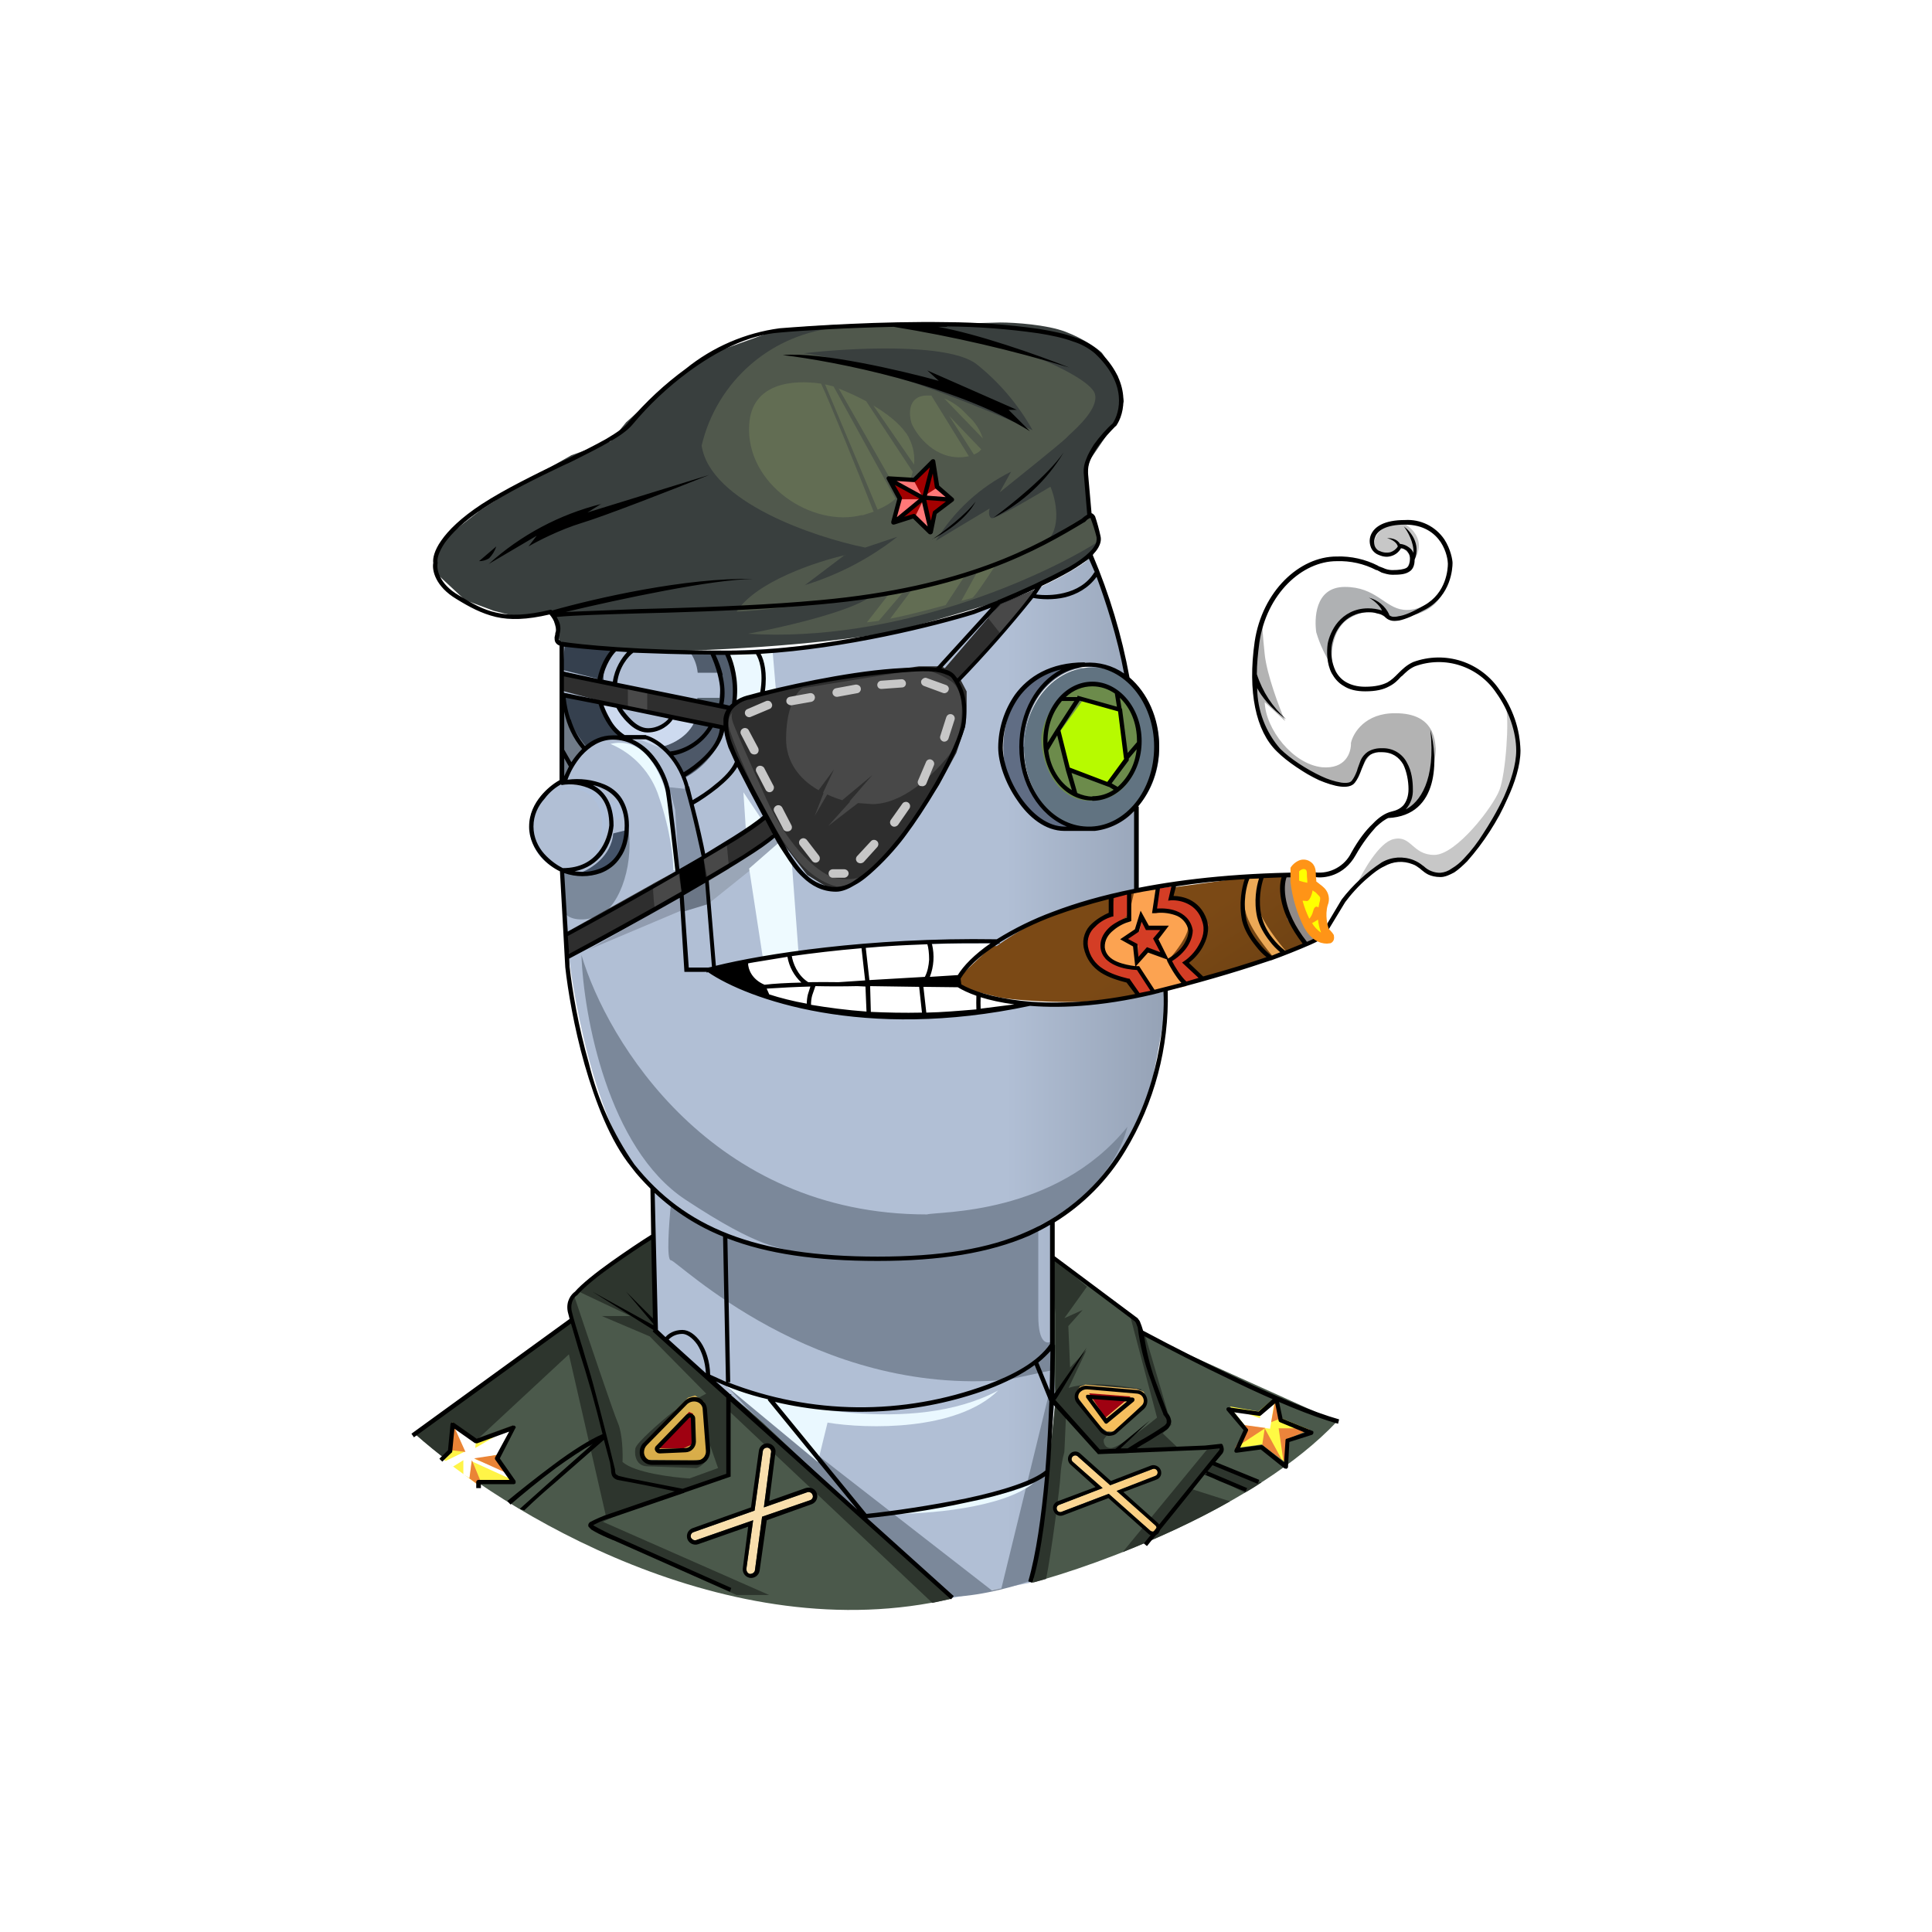 <svg width="24" height="24" viewBox="0 0 24 24" fill="none" xmlns="http://www.w3.org/2000/svg">
<rect x="0" y="0" width="24" height="24" fill="#808080" stroke="none"/>
<g clip-path="url(#clip0_328_55498)">
<path d="M24 0H0V24H24V0Z" fill="white"/>
<path d="M12.729 11.518C12.249 11.726 11.929 12.14 11.911 12.158V12.242C11.978 12.278 12.164 12.353 12.391 12.389C12.671 12.433 13.147 12.46 13.533 12.442C13.92 12.42 14.484 12.3 15.004 12.158C15.422 12.042 15.978 11.824 16.204 11.731C16.213 11.722 16.222 11.691 16.155 11.629C16.04 11.493 15.961 11.329 15.929 11.153C15.915 11.033 15.947 10.909 15.964 10.864H15.72C15.409 10.909 14.662 11.015 14.173 11.073C13.564 11.144 13.213 11.309 12.729 11.518Z" fill="url(#paint0_linear_328_55498)"/>
<path d="M14.392 11.046L14.089 11.082L14.018 11.384L13.845 11.473L13.747 11.619L13.703 11.784L13.774 11.961L13.969 12.019L14.129 12.041L14.191 12.144L14.325 12.339L14.738 12.25L14.578 12.059L14.525 11.913C14.605 11.824 14.769 11.615 14.76 11.499C14.756 11.384 14.623 11.339 14.556 11.33H14.351L14.392 11.046Z" fill="url(#paint1_linear_328_55498)"/>
<path d="M12.805 19.659L11.813 19.854L10.689 18.805L9.191 17.432L8.16 16.543V16.481L8.116 14.775C7.463 14.215 7.138 12.544 7.054 11.775L7.009 10.828C6.68 10.739 6.583 10.441 6.574 10.308C6.574 9.93 6.831 9.77 6.956 9.73V8.908L7 7.993C7.609 8.082 9.218 8.188 10.787 7.917C12.36 7.651 13.276 7.153 13.533 6.939L13.836 7.682L14.027 8.459L13.738 8.313L13.462 8.282C13.33 8.274 13.197 8.294 13.073 8.34C12.949 8.386 12.835 8.457 12.739 8.549C12.643 8.641 12.567 8.751 12.516 8.873C12.464 8.995 12.439 9.127 12.44 9.259C12.44 9.846 12.871 10.135 12.965 10.201C13.053 10.264 13.093 10.264 13.533 10.264C13.889 10.264 14.067 10.117 14.12 10.041V11.064C13.493 11.145 12.895 11.382 12.382 11.752H11.209C10.48 11.739 9.565 11.908 9.205 11.997C9.294 12.108 9.471 12.339 9.471 12.352C10.347 12.766 12.058 12.588 12.805 12.45C13.351 12.49 14.164 12.375 14.498 12.317C14.489 12.521 14.382 13.09 14.329 13.348C14.18 13.97 13.84 14.53 13.356 14.948L13.067 15.143L13.107 17.352L12.965 18.805L12.805 19.659Z" fill="url(#paint2_linear_328_55498)"/>
<path d="M5.156 17.814C6.222 18.765 9.049 20.507 11.822 19.858L9.48 17.672L8.813 17.108L8.156 16.53L8.124 15.348L7.547 15.761L7.111 16.099C7.087 16.141 7.074 16.19 7.074 16.239C7.074 16.288 7.087 16.336 7.111 16.379L6.502 16.837L5.16 17.814H5.156ZM13.08 15.623V16.685L13.111 17.396L12.955 18.952L12.809 19.663C13.653 19.441 15.6 18.725 16.608 17.659L14.213 16.579L14.16 16.454L13.08 15.623Z" fill="#4B594B"/>
<path d="M5.609 18.179L7.067 16.824L7.524 18.819C7.458 18.85 7.324 18.926 7.324 18.966C7.324 19.01 7.458 19.064 7.524 19.09L9.151 19.814H9.555L7.489 18.904L7.796 18.761L9.058 18.317V17.53L11.582 19.912L11.822 19.859L9.973 18.135L9.293 17.512L8.818 17.112L8.156 16.526L8.129 15.464L8.124 15.352L7.547 15.761L7.182 16.041L7.831 16.348H7.476L8.071 16.601L8.773 17.312L8.364 17.535C8.213 17.655 7.907 17.921 7.893 17.992C7.876 18.081 7.907 18.215 8.044 18.215L8.653 18.237C8.711 18.219 8.831 18.135 8.822 17.957L8.92 18.237L8.564 18.366C8.351 18.352 7.884 18.295 7.733 18.161C7.738 18.055 7.733 17.81 7.676 17.677C7.618 17.544 7.289 16.566 7.133 16.099C7.103 16.138 7.083 16.184 7.076 16.233C7.076 16.277 7.08 16.326 7.111 16.379L7.045 16.428C7.022 16.45 6.996 16.473 6.965 16.49L6.502 16.837L5.16 17.815C5.285 17.926 5.436 18.05 5.605 18.179H5.609ZM12.986 18.637L13.004 18.512L13.106 17.468V17.423L13.111 17.397V16.326L13.08 15.979V15.624L13.102 15.641L13.502 15.984L13.222 16.375L13.449 16.273L13.271 16.473L13.293 16.988L13.497 16.77L13.275 17.241C13.311 17.228 13.431 17.197 13.622 17.197C13.809 17.197 14.075 17.237 14.182 17.259L13.711 17.881C13.706 17.917 13.72 17.992 13.804 17.988C13.893 17.983 14.222 17.735 14.373 17.61L14.044 16.366L14.16 16.455L14.213 16.579L14.226 16.588L14.551 17.699L14.444 17.806L14.635 17.988L13.964 18.055H13.675L13.244 17.548L13.222 18.037C13.195 18.133 13.179 18.231 13.173 18.33C13.173 18.428 13.057 19.317 12.995 19.614L12.835 19.659L12.898 19.237L12.955 18.952L12.986 18.637ZM15.28 18.65C14.835 18.904 14.368 19.112 13.946 19.281L15.035 17.957L15.195 17.975L15.035 18.166L15.671 18.415C15.604 18.459 15.537 18.503 15.462 18.543L14.973 18.295L14.795 18.495L15.28 18.65Z" fill="#2D352D"/>
<path d="M8.413 8.09C7.56 8.112 7.08 8.019 6.951 7.966L6.889 7.743L6.858 7.619L6.431 7.663L6.134 7.588L5.778 7.455L5.409 7.112V6.872L5.596 6.628L5.96 6.344L6.458 6.019L7.098 5.655L7.587 5.481L7.778 5.246L8.151 4.912L8.502 4.61L8.969 4.344L9.538 4.139L9.938 4.064L10.427 4.033H11.462L12.427 4.006C12.604 4.006 13.004 4.033 13.236 4.121C13.466 4.21 13.635 4.33 13.689 4.384L13.884 4.672L13.96 4.984L13.884 5.206L13.515 5.748V6.379L13.595 6.503L13.649 6.739L13.564 6.921C13.386 7.037 12.964 7.29 12.698 7.379C12.36 7.486 11.8 7.655 11.293 7.797C10.782 7.939 9.484 8.059 8.413 8.086V8.09Z" fill="#393F3E"/>
<path d="M13.671 17.734L13.369 17.334V17.29L13.418 17.223L13.484 17.201L14.12 17.255L14.209 17.29L14.226 17.357L14.204 17.437L13.982 17.65L13.84 17.783H13.751L13.671 17.73V17.734Z" fill="url(#paint3_linear_328_55498)"/>
<path d="M8.547 17.362L7.995 17.926L7.964 18.046L8.027 18.135L8.609 18.139L8.733 18.135L8.804 18.015L8.747 17.415L8.635 17.335L8.547 17.362Z" fill="url(#paint4_linear_328_55498)"/>
<path d="M8.56 17.539L8.173 17.948L8.16 17.983L8.209 17.992H8.489L8.609 17.939L8.622 17.859L8.609 17.561L8.56 17.539Z" fill="#9F0111"/>
<path d="M9.582 18.046C9.584 18.039 9.583 18.031 9.582 18.024C9.58 18.017 9.577 18.011 9.573 18.005C9.569 17.999 9.564 17.994 9.558 17.991C9.552 17.987 9.545 17.984 9.538 17.983C9.531 17.982 9.524 17.982 9.517 17.984C9.51 17.985 9.503 17.988 9.497 17.992C9.491 17.997 9.487 18.002 9.483 18.008C9.479 18.014 9.477 18.021 9.476 18.028L9.373 18.765L8.618 19.032C8.587 19.041 8.573 19.072 8.582 19.099C8.596 19.125 8.627 19.143 8.653 19.13L9.356 18.885L9.271 19.49C9.271 19.521 9.289 19.548 9.316 19.552C9.347 19.552 9.373 19.534 9.378 19.508L9.467 18.841L10.062 18.637C10.089 18.628 10.107 18.597 10.093 18.57C10.091 18.563 10.087 18.557 10.082 18.552C10.077 18.546 10.071 18.542 10.065 18.539C10.058 18.536 10.051 18.535 10.043 18.535C10.036 18.535 10.029 18.536 10.022 18.539L9.489 18.726L9.578 18.041L9.582 18.046Z" fill="url(#paint5_linear_328_55498)"/>
<path d="M9.543 17.93C9.6 17.939 9.645 17.992 9.632 18.05L9.556 18.645L10.009 18.485C10.067 18.468 10.129 18.494 10.147 18.552C10.156 18.578 10.154 18.606 10.143 18.631C10.131 18.656 10.11 18.675 10.085 18.685L9.525 18.885L9.436 19.512C9.432 19.539 9.417 19.564 9.394 19.581C9.372 19.597 9.344 19.605 9.316 19.601C9.289 19.596 9.265 19.582 9.249 19.561C9.232 19.539 9.225 19.512 9.227 19.485L9.294 18.965L8.672 19.183C8.645 19.192 8.616 19.189 8.591 19.177C8.566 19.164 8.547 19.143 8.538 19.116C8.53 19.09 8.532 19.061 8.544 19.036C8.557 19.011 8.579 18.992 8.605 18.983L9.329 18.725L9.427 18.023C9.429 18.009 9.433 17.995 9.44 17.983C9.447 17.971 9.456 17.96 9.468 17.951C9.479 17.943 9.492 17.936 9.505 17.933C9.519 17.929 9.533 17.928 9.547 17.93H9.543ZM9.374 18.765L8.618 19.032C8.587 19.041 8.574 19.072 8.583 19.099C8.596 19.125 8.627 19.143 8.654 19.13L9.356 18.885L9.272 19.49C9.272 19.521 9.289 19.547 9.316 19.552C9.347 19.552 9.374 19.534 9.378 19.507L9.467 18.841L10.063 18.636C10.089 18.628 10.107 18.596 10.094 18.57C10.091 18.563 10.088 18.556 10.083 18.551C10.078 18.546 10.072 18.542 10.065 18.539C10.058 18.536 10.051 18.534 10.044 18.534C10.037 18.534 10.029 18.536 10.023 18.539L9.489 18.725L9.578 18.041C9.58 18.027 9.576 18.014 9.567 18.003C9.559 17.992 9.547 17.985 9.534 17.983C9.52 17.982 9.507 17.986 9.496 17.994C9.485 18.002 9.478 18.014 9.476 18.027L9.374 18.765Z" fill="black"/>
<path d="M13.155 18.694C13.15 18.696 13.145 18.699 13.14 18.703C13.136 18.707 13.132 18.712 13.13 18.717C13.127 18.723 13.126 18.729 13.126 18.734C13.126 18.74 13.127 18.746 13.129 18.752C13.131 18.758 13.134 18.764 13.138 18.768C13.143 18.773 13.148 18.777 13.154 18.78C13.16 18.782 13.166 18.783 13.173 18.783C13.179 18.783 13.185 18.781 13.191 18.779L13.773 18.556L14.289 19.014C14.311 19.032 14.338 19.027 14.355 19.014C14.36 19.01 14.363 19.004 14.366 18.998C14.368 18.992 14.369 18.986 14.368 18.98C14.368 18.973 14.366 18.967 14.363 18.962C14.36 18.956 14.356 18.951 14.351 18.947L13.871 18.521L14.351 18.334C14.357 18.332 14.362 18.329 14.366 18.325C14.37 18.321 14.374 18.316 14.377 18.311C14.379 18.305 14.38 18.3 14.38 18.294C14.381 18.288 14.38 18.282 14.378 18.276C14.376 18.27 14.373 18.264 14.368 18.26C14.364 18.255 14.359 18.251 14.353 18.249C14.347 18.246 14.341 18.245 14.334 18.245C14.328 18.245 14.321 18.247 14.315 18.25L13.791 18.45L13.391 18.094C13.387 18.089 13.382 18.085 13.376 18.083C13.37 18.08 13.364 18.079 13.358 18.079C13.351 18.079 13.345 18.08 13.339 18.083C13.334 18.085 13.329 18.089 13.324 18.094C13.32 18.099 13.316 18.104 13.314 18.11C13.312 18.116 13.311 18.122 13.312 18.128C13.312 18.135 13.314 18.141 13.317 18.146C13.32 18.152 13.324 18.157 13.329 18.161L13.698 18.485L13.155 18.694Z" fill="url(#paint6_linear_328_55498)"/>
<path d="M13.089 18.77C13.084 18.759 13.081 18.747 13.081 18.735C13.08 18.723 13.083 18.711 13.087 18.7C13.092 18.688 13.099 18.678 13.107 18.67C13.116 18.661 13.126 18.655 13.137 18.65L13.609 18.473L13.297 18.192C13.28 18.176 13.269 18.154 13.267 18.13C13.265 18.106 13.273 18.082 13.289 18.064C13.297 18.054 13.307 18.046 13.318 18.04C13.329 18.035 13.342 18.032 13.354 18.031C13.367 18.031 13.38 18.033 13.391 18.038C13.403 18.043 13.413 18.05 13.422 18.059L13.8 18.397L14.297 18.206C14.342 18.188 14.4 18.215 14.418 18.259C14.423 18.27 14.425 18.282 14.425 18.294C14.426 18.306 14.424 18.319 14.419 18.33C14.414 18.341 14.408 18.351 14.399 18.36C14.39 18.368 14.38 18.375 14.369 18.379L13.955 18.535L14.377 18.913C14.418 18.948 14.422 19.001 14.391 19.046C14.382 19.055 14.372 19.063 14.361 19.068C14.349 19.073 14.337 19.076 14.324 19.076C14.312 19.076 14.299 19.073 14.287 19.068C14.276 19.063 14.266 19.055 14.258 19.046L13.769 18.61L13.209 18.823C13.186 18.832 13.16 18.832 13.138 18.822C13.115 18.812 13.098 18.793 13.089 18.77ZM13.773 18.557L14.289 19.015C14.311 19.032 14.338 19.028 14.355 19.015C14.36 19.01 14.363 19.005 14.366 18.999C14.368 18.993 14.369 18.987 14.368 18.98C14.368 18.974 14.366 18.968 14.363 18.962C14.36 18.957 14.356 18.952 14.351 18.948L13.871 18.521L14.351 18.335C14.356 18.333 14.361 18.33 14.366 18.326C14.37 18.322 14.374 18.317 14.376 18.311C14.379 18.306 14.38 18.3 14.38 18.294C14.381 18.288 14.38 18.282 14.377 18.277C14.376 18.271 14.372 18.265 14.368 18.26C14.364 18.256 14.358 18.252 14.353 18.249C14.347 18.247 14.34 18.245 14.334 18.246C14.327 18.246 14.321 18.247 14.315 18.25L13.791 18.45L13.391 18.095C13.387 18.09 13.382 18.086 13.376 18.084C13.37 18.081 13.364 18.08 13.357 18.08C13.351 18.08 13.345 18.081 13.339 18.084C13.334 18.086 13.328 18.09 13.324 18.095C13.32 18.099 13.316 18.105 13.314 18.11C13.312 18.116 13.311 18.123 13.311 18.129C13.312 18.135 13.313 18.142 13.317 18.147C13.319 18.153 13.324 18.158 13.329 18.161L13.697 18.486L13.155 18.695C13.15 18.697 13.145 18.7 13.14 18.704C13.136 18.708 13.132 18.712 13.13 18.718C13.127 18.723 13.126 18.729 13.126 18.735C13.126 18.741 13.127 18.747 13.129 18.753C13.131 18.759 13.134 18.764 13.138 18.769C13.142 18.774 13.148 18.778 13.154 18.78C13.159 18.783 13.166 18.784 13.172 18.784C13.179 18.784 13.185 18.782 13.191 18.779L13.773 18.557Z" fill="black"/>
<path d="M14.044 17.348L13.529 17.308L13.729 17.614L14.044 17.348Z" fill="#9F0111"/>
<path d="M11.511 15.086C8.845 15.086 7.543 12.94 7.223 11.864C7.249 12.615 7.552 14.264 8.511 14.9C9.467 15.531 9.671 15.486 9.965 15.575C9.574 15.531 8.703 15.34 8.334 14.962C8.311 15.193 8.276 15.655 8.334 15.655C8.409 15.655 10.111 17.353 12.516 17.14L13.076 17.02V16.655C13.018 16.7 12.898 16.709 12.898 16.344V15.229C13.2 15.091 13.84 14.651 14.005 13.998C13.111 15.104 11.649 15.046 11.516 15.086H11.511Z" fill="#7B889A"/>
<path d="M12.32 19.756L8.964 17.148L9.258 17.468L10.889 19.001L11.831 19.837C12.231 19.819 12.649 19.694 12.809 19.632C12.986 19.121 13.062 17.752 13.075 17.13L12.44 19.73L12.32 19.756Z" fill="#7B889A"/>
<path d="M11.066 18.806C11.529 18.748 12.524 18.592 12.844 18.419C12.457 18.739 11.498 18.81 11.066 18.806Z" fill="#EAF9FF"/>
<path d="M12.4 17.273C11.351 17.837 9.707 17.468 9.018 17.215L10.16 18.162L10.28 17.672C10.769 17.753 11.885 17.779 12.4 17.273Z" fill="#EAF8FF"/>
<path d="M7.391 11.397C7.156 11.459 7.049 11.388 7.022 11.348L6.982 10.815L7.311 10.859C7.654 10.841 7.782 10.486 7.809 10.312C7.871 10.784 7.676 11.321 7.391 11.397Z" fill="#7B899B"/>
<path d="M6.818 9.909C6.824 9.904 6.83 9.9 6.836 9.895C6.991 9.793 7.307 9.673 7.471 9.931C7.64 10.198 7.471 10.54 7.36 10.673C7.449 10.54 7.582 10.144 7.36 9.909C7.196 9.731 6.951 9.82 6.836 9.895L6.818 9.909ZM7.644 10.189L7.56 9.966L7.671 9.944C7.693 9.975 7.729 10.095 7.742 10.149L7.644 10.189Z" fill="#AFC0DA"/>
<path d="M7.778 10.313L7.618 10.353C7.596 10.633 7.338 10.797 7.209 10.842C7.72 10.869 7.8 10.5 7.778 10.309V10.313Z" fill="#445369"/>
<path d="M8.187 9.903C8.141 9.756 8.063 9.62 7.958 9.505C7.854 9.391 7.726 9.301 7.583 9.241C8.24 9.09 8.409 10.223 8.409 10.81H8.365C8.365 10.686 8.334 10.33 8.187 9.903Z" fill="#EBFAFF"/>
<path d="M8.467 11.131L7.312 11.797L8.467 11.309V11.131Z" fill="#919CAF"/>
<path d="M8.809 11.219L8.783 10.944C9.018 10.828 9.436 10.499 9.614 10.352L9.707 10.499L8.809 11.219Z" fill="#9AA6B7"/>
<path d="M9.48 11.922L9.306 10.789L9.693 10.451L9.831 10.646L9.92 11.842L9.475 11.922H9.48ZM9.466 10.18L9.266 10.313L9.235 9.842L9.462 10.18H9.466Z" fill="#EEFAFF"/>
<path d="M8.569 9.806L8.312 9.779L8.387 10.059L8.436 10.806L8.743 10.646L8.569 9.802V9.806Z" fill="#8593A8"/>
<path d="M8.471 11.33L8.449 11.135L8.76 10.957L8.818 11.224L8.471 11.33Z" fill="#6B7686"/>
<path d="M8.951 8.669H8.663V8.744L8.934 8.789C8.947 8.789 8.951 8.709 8.951 8.669Z" fill="#566370"/>
<path d="M8.623 8.971C8.521 9.171 8.307 9.264 8.214 9.277C8.236 9.277 8.436 9.477 8.503 9.664C8.624 9.6 8.731 9.512 8.818 9.406C8.905 9.3 8.97 9.178 9.009 9.046L8.876 9.024L8.623 8.971Z" fill="#4D5868"/>
<path d="M8.667 8.357C8.658 8.261 8.623 8.169 8.564 8.091H9.053C9.12 8.197 9.12 8.544 9.116 8.704L9.062 8.793H8.929L8.96 8.357H8.667Z" fill="#515D6D"/>
<path d="M7.711 9.135C7.578 9.046 7.493 8.815 7.471 8.708L7.711 8.77C7.756 8.868 7.889 9.059 8.022 9.068C8.156 9.077 8.28 8.975 8.32 8.921L8.622 8.979C8.516 9.192 8.28 9.268 8.178 9.281L7.96 9.192H7.796L7.707 9.135H7.711Z" fill="#CDDAEF"/>
<path d="M9.591 8.068L9.044 8.113L9.111 8.419V8.722L9.373 8.633L9.64 8.588L9.596 8.068H9.591Z" fill="#EBF8FF"/>
<path d="M10.502 6.895C10.147 6.975 9.391 7.224 9.151 7.597C9.374 7.597 10.347 7.477 10.805 7.419C10.529 7.61 9.68 7.802 9.289 7.873C11.142 7.988 12.956 7.162 13.631 6.735C13.64 6.664 13.631 6.504 13.564 6.437C13.493 6.375 13.155 6.611 12.991 6.735C13.195 6.566 13.116 6.202 13.049 6.046C12.827 6.179 12.364 6.451 12.32 6.437C12.276 6.424 12.284 6.348 12.293 6.317L11.627 6.717C11.85 6.348 12.174 6.051 12.56 5.859L12.418 6.117C12.667 5.917 13.182 5.504 13.249 5.437L13.284 5.402C13.396 5.299 13.64 5.073 13.604 4.904C13.578 4.753 13.116 4.535 12.893 4.446C12.538 4.282 11.556 3.971 10.422 4.068C10.019 4.101 9.637 4.26 9.33 4.524C9.024 4.787 8.809 5.141 8.716 5.535C8.822 6.237 10.116 6.673 10.747 6.802L11.147 6.668C10.805 6.937 10.416 7.14 10 7.268L10.498 6.891L10.502 6.895ZM9.987 4.388C10.551 4.322 11.778 4.255 12.129 4.522C12.413 4.748 12.65 5.027 12.827 5.344C12.213 5.064 10.782 4.486 9.982 4.388H9.987Z" fill="#50584C"/>
<path d="M11.258 5.38C11.333 5.5 11.369 5.633 11.355 5.771L10.849 5.037C11.013 5.135 11.169 5.255 11.258 5.384V5.38ZM10.414 4.824C10.511 4.864 10.636 4.917 10.76 4.984L11.338 5.86C11.316 5.962 11.258 6.064 11.173 6.148L10.418 4.824H10.414ZM10.356 4.802L11.124 6.197C11.062 6.251 10.991 6.295 10.902 6.331L10.249 4.775L10.342 4.797L10.356 4.802ZM10.711 6.402L10.853 6.357C10.64 5.815 10.298 4.971 10.2 4.766C9.849 4.713 9.338 4.757 9.307 5.273C9.258 6.011 10.085 6.562 10.711 6.397V6.402ZM11.507 4.913H11.569L12.036 5.668L11.978 5.677C11.622 5.717 11.391 5.415 11.324 5.26C11.289 5.148 11.275 4.922 11.507 4.913ZM12.187 5.584C12.169 5.611 12.142 5.628 12.098 5.646L11.791 5.166L12.191 5.584H12.187ZM11.729 4.949L12.209 5.446C12.175 5.34 12.114 5.245 12.031 5.171C12.016 5.156 12.001 5.141 11.987 5.126C11.914 5.05 11.826 4.989 11.729 4.949ZM11.355 7.291L12 7.131L11.747 7.517C11.547 7.571 11.28 7.642 11.058 7.686L11.355 7.291ZM12.142 7.099L11.942 7.464L12.075 7.428C12.098 7.428 12.267 7.175 12.351 7.046L12.142 7.099ZM11.253 7.317L10.915 7.713L10.769 7.731L11.053 7.366L11.249 7.317H11.253Z" fill="#626D53"/>
<path d="M11.591 5.753L11.333 5.962L11.049 5.944L11.169 6.18L11.138 6.46L11.342 6.415L11.538 6.58L11.556 6.544C11.573 6.491 11.613 6.384 11.622 6.38C11.631 6.38 11.738 6.26 11.791 6.202L11.649 6.082L11.591 5.753Z" fill="#A30000"/>
<path d="M11.071 5.944L11.342 5.953L11.471 6.193L11.071 5.944ZM11.809 6.198L11.658 6.047L11.471 6.167L11.809 6.198ZM11.129 6.455C11.124 6.447 11.164 6.278 11.187 6.202H11.453L11.129 6.455ZM11.471 6.207L11.56 6.593L11.369 6.415L11.471 6.207Z" fill="#FF7878"/>
<path fill-rule="evenodd" clip-rule="evenodd" d="M11.618 5.726C11.617 5.721 11.615 5.717 11.612 5.713C11.609 5.709 11.605 5.706 11.6 5.704C11.587 5.704 11.578 5.704 11.569 5.713L11.347 5.935L11.044 5.917C11.04 5.916 11.034 5.917 11.03 5.918C11.025 5.92 11.021 5.923 11.018 5.926C11.014 5.931 11.013 5.936 11.013 5.942C11.013 5.947 11.014 5.953 11.018 5.957L11.027 5.975L11.147 6.197L11.071 6.482C11.071 6.491 11.071 6.504 11.08 6.509C11.084 6.517 11.098 6.517 11.107 6.517L11.116 6.513H11.12L11.342 6.442L11.538 6.633C11.547 6.637 11.556 6.642 11.564 6.637C11.573 6.637 11.582 6.628 11.587 6.62L11.635 6.384L11.84 6.229C11.844 6.226 11.847 6.223 11.849 6.219C11.851 6.215 11.852 6.211 11.852 6.206C11.852 6.202 11.851 6.198 11.849 6.194C11.847 6.19 11.844 6.187 11.84 6.184L11.667 6.033L11.618 5.726ZM11.347 6.384L11.231 6.42L11.453 6.237L11.524 6.54L11.373 6.393C11.37 6.389 11.366 6.386 11.361 6.385C11.357 6.383 11.351 6.383 11.347 6.384ZM11.587 6.366L11.564 6.469L11.507 6.211L11.751 6.229L11.595 6.349C11.59 6.353 11.587 6.359 11.587 6.366ZM11.747 6.175L11.622 6.069C11.617 6.064 11.614 6.058 11.613 6.051L11.587 5.882L11.515 6.157L11.747 6.175ZM11.142 6.424L11.422 6.193L11.116 6.024L11.204 6.18V6.197L11.142 6.42V6.424ZM11.551 5.806L11.373 5.98C11.37 5.983 11.367 5.985 11.363 5.987C11.359 5.988 11.355 5.989 11.351 5.989L11.138 5.975L11.462 6.153L11.551 5.806Z" fill="black"/>
<path d="M15.635 17.534L15.28 17.472L15.48 17.73L15.351 17.988L15.68 17.943L15.977 18.174L15.995 17.868L16.266 17.761L15.911 17.614L15.853 17.348L15.631 17.534H15.635Z" fill="#FFFA44"/>
<path d="M15.653 17.619L15.289 17.486L15.466 17.708L15.777 17.748L15.84 17.366L15.653 17.535V17.619Z" fill="white"/>
<path d="M15.72 17.739L15.342 17.988L15.476 17.753L15.462 17.703L15.72 17.739ZM15.791 17.668L15.849 17.352L15.92 17.615L15.787 17.668H15.791Z" fill="#EC843B"/>
<path d="M15.68 17.948L15.711 17.743L15.924 18.134L15.68 17.948ZM16.222 17.743H15.884L15.942 18.139L15.973 18.166L16 17.872L16.266 17.761L16.222 17.743Z" fill="#EC843B"/>
<path d="M5.951 18.455L5.48 18.108L5.587 18.01L5.622 17.668L5.911 17.881L6.369 17.712L6.169 18.09L6.355 18.392H5.951V18.455Z" fill="#FFF447"/>
<path d="M5.774 18.032L5.618 17.677L5.916 17.881L5.903 17.988L6.383 17.708L6.178 18.072L5.903 18.126L6.303 18.286L6.347 18.375L5.858 18.152L5.836 18.361L5.756 18.317V18.139L5.627 18.219L5.529 18.152L5.774 18.032Z" fill="white"/>
<path d="M5.782 18.036L5.591 18.014L5.622 17.681L5.782 18.036ZM6.182 18.072L5.889 18.116L6.311 18.307C6.32 18.312 6.227 18.169 6.178 18.094V18.072H6.182ZM5.831 18.365L5.862 18.138L5.965 18.387L5.951 18.454L5.831 18.365Z" fill="#EA8436"/>
<path d="M7.022 7.988L7.609 8.05C7.565 8.131 7.485 8.326 7.498 8.45L6.987 8.322L7.018 7.988H7.022ZM6.978 8.602C7 8.69 7.054 8.899 7.111 9.024C7.178 9.157 7.258 9.259 7.289 9.295C7.347 9.233 7.511 9.117 7.734 9.166C7.603 9.049 7.512 8.893 7.476 8.722C7.454 8.722 7.138 8.642 6.982 8.602H6.978Z" fill="#35404E"/>
<path d="M7.298 9.291C7.14 9.108 7.029 8.89 6.974 8.655L6.956 9.277L6.974 9.713H7.036L7.134 9.482L7.298 9.291Z" fill="#707B88"/>
<path d="M9.04 8.802C8.791 8.771 7.564 8.477 6.982 8.34L6.96 8.575L7.644 8.757L8.529 8.953L9.018 9.042L9.151 9.428L9.511 10.148L9.04 10.468L8.151 10.957L7.04 11.579V11.651L7.076 11.891L8.249 11.237L8.787 10.935L9.378 10.566L9.56 10.415L9.618 10.335L10.026 10.868L10.2 10.975C10.24 10.997 10.315 11.042 10.333 11.042H10.466L10.733 10.908L11.022 10.624L11.289 10.282L11.666 9.748L11.88 9.353L11.991 9.02L12.008 8.766V8.589L11.924 8.429L12.555 7.726L12.889 7.309L12.422 7.504L11.737 8.3L11.693 8.277H11.417L11.049 8.326L9.507 8.597C9.173 8.66 9.058 8.762 9.04 8.806V8.802Z" fill="#2E2E2E"/>
<path d="M7.8 8.793V8.535L8.04 8.606V8.842L7.8 8.793Z" fill="#494949"/>
<path d="M9.765 9.184C9.765 8.78 9.898 8.589 9.969 8.549L11.347 8.327C11.4 8.305 11.569 8.305 11.805 8.456C12.036 8.602 11.938 9.073 11.858 9.287C11.698 9.522 11.267 9.989 10.836 9.989L10.658 9.976L10.289 10.26L10.56 9.958H10.551L10.836 9.629L10.463 9.94C10.399 9.921 10.336 9.897 10.276 9.869L10.12 10.136L10.231 9.851H10.223L10.36 9.558L10.169 9.816C9.929 9.682 9.765 9.46 9.765 9.184ZM12.436 7.882L12.271 7.673L12.436 7.505L12.889 7.313L12.436 7.882Z" fill="#484848"/>
<path d="M8.471 11.122L8.436 10.802L8.738 10.655L8.778 10.953L8.467 11.122H8.471Z" fill="black"/>
<path d="M8.111 10.979C8.111 11.086 8.129 11.295 8.138 11.308L8.471 11.117L8.426 10.819L8.111 10.979ZM8.795 10.948L8.737 10.637L9.026 10.463L9.057 10.788L8.795 10.948ZM9.053 9.024C9.046 8.99 9.048 8.956 9.058 8.923C9.068 8.89 9.086 8.861 9.111 8.837C9.066 8.872 9.102 8.975 9.124 9.024C9.16 9.117 9.297 9.432 9.52 9.926C9.8 10.539 10.195 10.881 10.4 10.912C10.564 10.939 10.684 10.904 10.724 10.881C10.582 10.997 10.448 11.015 10.4 11.015C9.866 10.881 9.582 10.17 9.453 9.957C9.32 9.744 9.075 9.135 9.053 9.024Z" fill="#484848"/>
<path d="M11.782 8.576C11.773 8.602 11.738 8.62 11.711 8.607L11.48 8.522C11.473 8.52 11.467 8.517 11.462 8.512C11.456 8.508 11.452 8.502 11.448 8.496C11.445 8.49 11.443 8.483 11.442 8.476C11.442 8.469 11.442 8.462 11.444 8.456C11.458 8.429 11.489 8.411 11.515 8.424L11.751 8.509C11.778 8.518 11.796 8.549 11.782 8.576ZM11.204 8.54C11.236 8.54 11.258 8.513 11.253 8.482C11.251 8.469 11.244 8.457 11.233 8.449C11.223 8.44 11.209 8.436 11.195 8.438L10.947 8.456C10.933 8.457 10.921 8.463 10.912 8.473C10.903 8.483 10.898 8.495 10.898 8.509C10.898 8.54 10.924 8.562 10.956 8.558L11.204 8.54ZM10.693 8.549C10.695 8.556 10.694 8.563 10.693 8.57C10.691 8.577 10.688 8.584 10.684 8.589C10.68 8.595 10.675 8.6 10.669 8.604C10.663 8.608 10.656 8.61 10.649 8.611L10.404 8.656C10.397 8.657 10.39 8.656 10.383 8.655C10.377 8.653 10.37 8.65 10.364 8.646C10.358 8.642 10.354 8.637 10.35 8.631C10.346 8.625 10.343 8.618 10.342 8.611C10.341 8.604 10.341 8.597 10.343 8.59C10.345 8.583 10.347 8.577 10.352 8.571C10.356 8.565 10.361 8.56 10.367 8.556C10.373 8.553 10.38 8.55 10.387 8.549L10.631 8.504C10.662 8.504 10.689 8.522 10.693 8.549ZM10.08 8.718C10.087 8.716 10.094 8.713 10.1 8.709C10.105 8.705 10.111 8.7 10.114 8.694C10.118 8.688 10.121 8.682 10.122 8.675C10.124 8.668 10.124 8.66 10.122 8.653C10.121 8.646 10.118 8.64 10.114 8.634C10.11 8.628 10.105 8.623 10.099 8.619C10.093 8.615 10.086 8.612 10.079 8.611C10.072 8.61 10.065 8.61 10.058 8.611L9.813 8.656C9.806 8.657 9.8 8.659 9.793 8.663C9.787 8.667 9.782 8.671 9.778 8.677C9.774 8.683 9.771 8.69 9.769 8.697C9.768 8.704 9.768 8.711 9.769 8.718C9.773 8.744 9.804 8.762 9.831 8.762L10.08 8.718ZM9.56 8.807C9.587 8.798 9.6 8.762 9.587 8.74C9.584 8.733 9.58 8.727 9.576 8.722C9.571 8.716 9.565 8.712 9.558 8.709C9.551 8.706 9.544 8.705 9.537 8.705C9.529 8.705 9.522 8.706 9.516 8.709L9.289 8.807C9.258 8.816 9.245 8.851 9.258 8.878C9.271 8.904 9.302 8.918 9.329 8.904L9.56 8.807ZM11.68 9.144C11.671 9.171 11.689 9.202 11.716 9.211C11.742 9.22 11.773 9.202 11.782 9.176L11.858 8.94C11.86 8.933 11.861 8.926 11.86 8.919C11.859 8.912 11.857 8.905 11.854 8.899C11.851 8.893 11.846 8.888 11.841 8.883C11.835 8.879 11.829 8.875 11.822 8.873C11.816 8.871 11.809 8.871 11.801 8.871C11.794 8.872 11.788 8.874 11.781 8.877C11.775 8.881 11.77 8.885 11.765 8.89C11.761 8.896 11.758 8.902 11.755 8.909L11.68 9.144ZM11.436 9.767C11.429 9.764 11.422 9.76 11.417 9.755C11.412 9.75 11.408 9.744 11.405 9.738C11.402 9.731 11.4 9.724 11.4 9.717C11.4 9.709 11.402 9.702 11.405 9.696L11.502 9.469C11.511 9.438 11.547 9.424 11.573 9.438C11.6 9.451 11.613 9.482 11.6 9.509L11.507 9.736C11.504 9.742 11.5 9.748 11.495 9.753C11.489 9.757 11.483 9.761 11.477 9.764C11.47 9.766 11.463 9.767 11.456 9.767C11.449 9.767 11.442 9.765 11.436 9.762V9.767ZM10.649 10.633C10.644 10.638 10.64 10.644 10.637 10.651C10.635 10.657 10.633 10.664 10.633 10.671C10.633 10.678 10.635 10.685 10.637 10.691C10.64 10.698 10.644 10.704 10.649 10.709C10.676 10.731 10.707 10.727 10.729 10.709L10.898 10.522C10.902 10.517 10.906 10.511 10.908 10.504C10.911 10.498 10.912 10.491 10.911 10.483C10.911 10.476 10.909 10.47 10.906 10.463C10.903 10.457 10.899 10.451 10.893 10.447C10.888 10.442 10.882 10.438 10.875 10.436C10.869 10.434 10.862 10.433 10.855 10.433C10.848 10.433 10.841 10.435 10.834 10.438C10.828 10.441 10.822 10.446 10.818 10.451L10.649 10.633ZM10.165 10.704C10.159 10.709 10.153 10.712 10.146 10.714C10.139 10.716 10.132 10.717 10.125 10.716C10.118 10.715 10.111 10.713 10.105 10.709C10.099 10.706 10.093 10.701 10.089 10.695L9.938 10.5C9.933 10.495 9.93 10.488 9.928 10.481C9.926 10.474 9.926 10.467 9.926 10.46C9.927 10.453 9.929 10.446 9.933 10.44C9.936 10.434 9.941 10.429 9.947 10.424C9.952 10.42 9.959 10.417 9.965 10.415C9.972 10.413 9.979 10.412 9.986 10.413C9.993 10.414 10 10.416 10.006 10.42C10.012 10.423 10.018 10.428 10.022 10.433L10.173 10.629C10.191 10.651 10.187 10.687 10.165 10.704ZM9.733 10.304C9.747 10.327 9.778 10.335 9.809 10.322C9.836 10.309 9.845 10.278 9.831 10.251L9.716 10.029C9.712 10.023 9.707 10.017 9.701 10.013C9.695 10.008 9.689 10.005 9.682 10.004C9.675 10.002 9.667 10.002 9.66 10.003C9.653 10.004 9.646 10.007 9.64 10.011C9.628 10.018 9.619 10.029 9.614 10.042C9.61 10.055 9.611 10.07 9.618 10.082L9.733 10.304ZM9.587 9.833C9.58 9.837 9.573 9.84 9.566 9.841C9.559 9.841 9.551 9.841 9.544 9.839C9.537 9.837 9.53 9.833 9.525 9.828C9.519 9.824 9.514 9.818 9.511 9.811L9.396 9.589C9.389 9.576 9.388 9.562 9.392 9.549C9.396 9.535 9.406 9.524 9.418 9.518C9.445 9.504 9.48 9.518 9.493 9.54L9.609 9.762C9.622 9.784 9.609 9.82 9.587 9.833ZM9.32 9.344C9.333 9.367 9.364 9.38 9.396 9.367C9.422 9.353 9.431 9.322 9.418 9.291L9.302 9.073C9.299 9.067 9.294 9.061 9.289 9.056C9.283 9.051 9.277 9.048 9.269 9.046C9.262 9.043 9.255 9.043 9.247 9.044C9.24 9.045 9.233 9.047 9.227 9.051C9.214 9.058 9.205 9.069 9.201 9.082C9.197 9.095 9.198 9.11 9.205 9.122L9.32 9.344ZM10.293 10.851C10.293 10.82 10.316 10.798 10.347 10.798H10.484C10.516 10.798 10.542 10.82 10.542 10.851C10.542 10.878 10.516 10.904 10.484 10.904H10.347C10.332 10.904 10.319 10.899 10.309 10.889C10.299 10.879 10.293 10.865 10.293 10.851ZM11.067 10.184C11.062 10.19 11.059 10.197 11.058 10.204C11.056 10.211 11.056 10.218 11.057 10.225C11.059 10.232 11.061 10.239 11.065 10.245C11.069 10.251 11.074 10.256 11.08 10.26C11.102 10.278 11.138 10.269 11.156 10.247L11.298 10.042C11.305 10.031 11.307 10.017 11.305 10.004C11.303 9.991 11.295 9.979 11.284 9.971C11.279 9.967 11.272 9.964 11.265 9.962C11.258 9.961 11.251 9.96 11.244 9.962C11.237 9.963 11.23 9.966 11.224 9.969C11.218 9.973 11.213 9.978 11.209 9.984L11.067 10.184Z" fill="#C7C7C7"/>
<path d="M14.355 11.312L14.404 11.032L14.555 11.015V11.166L14.72 11.188L14.911 11.312L15.013 11.49L14.911 11.788L14.742 11.957L14.786 12.032L14.964 12.157L14.755 12.228L14.635 12.157L14.524 11.939C14.542 11.921 14.558 11.902 14.573 11.881L14.657 11.788L14.742 11.686L14.786 11.539L14.706 11.401L14.524 11.312L14.355 11.344V11.312ZM13.8 11.366L13.853 11.099L14.057 11.077L14.044 11.294L13.991 11.384L13.853 11.49L13.737 11.646L13.702 11.788L13.737 11.917L13.897 12.006H14.128L14.151 12.09L14.306 12.277L14.324 12.326L14.151 12.366L14.075 12.25L13.991 12.17L13.8 12.117L13.551 11.966L13.479 11.766L13.551 11.521L13.8 11.366ZM14.191 11.401L14.257 11.521H14.444L14.337 11.659L14.444 11.841L14.28 11.784L14.137 11.93V11.748L13.973 11.659L14.151 11.57L14.195 11.401H14.191Z" fill="#D43D25"/>
<path d="M15.48 11.352C15.438 11.207 15.438 11.053 15.48 10.908L15.671 10.886C15.644 10.957 15.595 11.148 15.64 11.299C15.684 11.454 15.884 11.712 15.982 11.823L15.831 11.903C15.742 11.801 15.538 11.548 15.48 11.352Z" fill="url(#paint7_linear_328_55498)"/>
<path d="M15.924 11.156L15.942 10.877L16.076 10.832V11.112L16.16 11.379L16.382 11.641L16.213 11.712L16.142 11.641L15.991 11.419L15.924 11.156Z" fill="url(#paint8_linear_328_55498)"/>
<path d="M16.484 10.868L16.32 10.851C16.32 10.877 16.328 10.939 16.364 10.984C16.404 11.028 16.426 11.104 16.435 11.139L16.413 11.415C16.435 11.446 16.488 11.504 16.502 11.504L16.555 11.446C16.564 11.442 16.591 11.357 16.599 11.322L16.671 11.188L16.759 11.077L16.862 10.966L17.066 10.833C17.137 10.788 17.288 10.708 17.293 10.7L17.404 10.682H17.515C17.528 10.682 17.604 10.735 17.635 10.762L17.724 10.828L17.826 10.895H17.928L18.004 10.868L18.133 10.779L18.302 10.602L18.466 10.37L18.626 10.135L18.742 9.877L18.826 9.646L18.888 9.366L18.848 9.139L18.786 8.859L18.666 8.651L18.506 8.451L18.239 8.291L18.062 8.224L17.87 8.197L17.577 8.264L17.377 8.379C17.293 8.477 17.03 8.642 16.795 8.557C16.497 8.446 16.524 8.179 16.55 8.024C16.568 7.891 16.662 7.762 16.706 7.713L16.84 7.624L16.995 7.606L17.124 7.624L17.222 7.673L17.399 7.686L17.657 7.606L17.87 7.482L17.973 7.304L18.013 7.126V6.931L17.915 6.708L17.786 6.575L17.617 6.495H17.417L17.262 6.526L17.11 6.624L17.057 6.704L17.044 6.793L17.11 6.882L17.222 6.917C17.235 6.917 17.315 6.882 17.355 6.86L17.399 6.771L17.457 6.793L17.519 6.917L17.457 7.051L17.32 7.108L17.155 7.091L16.782 6.931L16.604 6.917L16.351 7.006L16.084 7.18L15.871 7.34L15.724 7.58L15.635 7.868L15.591 8.148V8.415L15.568 8.575L15.586 8.771L15.706 9.046L15.92 9.344C15.986 9.415 16.164 9.571 16.337 9.664C16.515 9.753 16.715 9.744 16.795 9.731L16.835 9.677L16.884 9.571C16.906 9.535 16.951 9.419 16.964 9.406C16.982 9.393 17.044 9.371 17.075 9.344L17.199 9.322L17.32 9.344L17.453 9.459L17.497 9.571L17.515 9.731L17.484 9.97L17.346 10.091L17.182 10.171L17.008 10.317L16.897 10.433L16.822 10.619L16.657 10.784L16.48 10.868H16.484Z" fill="white"/>
<path d="M15.591 8.18C15.591 8.015 15.649 7.815 15.68 7.735C15.68 7.762 15.684 7.878 15.711 8.131C15.738 8.38 15.889 8.784 15.964 8.957L15.711 8.722C15.72 9.055 16.058 9.491 16.422 9.531C16.72 9.557 16.786 9.344 16.782 9.229C16.809 9.104 16.96 8.855 17.337 8.86C17.813 8.86 17.826 9.193 17.835 9.295C17.84 9.375 17.804 9.557 17.791 9.637C17.738 9.757 17.613 10.006 17.524 10.055C17.468 10.09 17.404 10.108 17.337 10.109C17.378 10.086 17.453 10.028 17.471 10.006C17.484 9.98 17.524 9.726 17.524 9.637C17.524 9.549 17.435 9.371 17.24 9.322C17.089 9.282 16.995 9.397 16.964 9.455L16.831 9.7L16.693 9.744C16.515 9.775 16.293 9.655 16.2 9.593C16.124 9.54 15.933 9.371 15.769 9.126C15.658 8.979 15.592 8.803 15.578 8.62L15.591 8.18Z" fill="#B3B3B3"/>
<path d="M17.231 6.913C17.191 6.915 17.152 6.902 17.122 6.876C17.092 6.851 17.072 6.815 17.066 6.776C17.066 6.731 17.089 6.629 17.169 6.576C17.249 6.518 17.382 6.504 17.435 6.5C17.497 6.531 17.617 6.624 17.626 6.762C17.628 6.814 17.617 6.866 17.594 6.913C17.57 6.959 17.536 6.999 17.493 7.029L17.529 6.913L17.404 6.776C17.395 6.815 17.372 6.851 17.34 6.876C17.307 6.901 17.267 6.914 17.226 6.913H17.231Z" fill="#C7C7C7"/>
<path d="M17.435 7.575C17.622 7.598 17.835 7.455 17.915 7.38C17.764 7.673 17.364 7.691 17.186 7.655C17.133 7.611 16.982 7.549 16.76 7.682C16.538 7.82 16.529 8.144 16.555 8.287C16.465 8.154 16.397 8.009 16.351 7.855C16.329 7.704 16.324 7.291 16.706 7.291C17.093 7.291 17.2 7.549 17.435 7.575Z" fill="#AFB1B3"/>
<path d="M17.311 10.424C17.133 10.464 16.929 10.825 16.849 10.998C16.964 10.838 17.382 10.673 17.449 10.669C17.511 10.665 17.626 10.713 17.706 10.802C17.769 10.878 17.875 10.891 17.92 10.891C18.137 10.873 18.484 10.376 18.631 10.127C18.675 10.038 18.8 9.771 18.866 9.407C18.933 9.042 18.733 8.731 18.626 8.62L18.706 8.785C18.751 8.931 18.706 9.611 18.626 9.816C18.546 10.024 18.089 10.62 17.817 10.62C17.542 10.62 17.533 10.371 17.311 10.424Z" fill="#C7C7C7"/>
<path d="M9.516 12.393L9.205 12.006C9.791 11.753 11.547 11.713 12.355 11.722L11.911 12.139L11.942 12.273C12.195 12.335 12.72 12.468 12.764 12.473C12.818 12.482 12.582 12.531 11.44 12.575C10.524 12.615 9.778 12.468 9.516 12.393Z" fill="white"/>
<path d="M12.529 8.882C12.592 8.693 12.718 8.531 12.887 8.424C13.055 8.317 13.255 8.272 13.454 8.295C13.222 8.308 12.707 8.575 12.72 9.348C12.733 9.971 13.249 10.224 13.502 10.273H13.138C13.018 10.273 12.809 10.117 12.72 10.037C12.595 9.875 12.512 9.685 12.479 9.484C12.446 9.282 12.463 9.075 12.529 8.882Z" fill="url(#paint9_linear_328_55498)"/>
<path d="M14.4 9.291C14.4 9.842 14.022 10.291 13.56 10.291C13.098 10.291 12.72 9.846 12.72 9.291C12.72 8.74 13.098 8.291 13.565 8.291C14.022 8.291 14.4 8.735 14.4 9.291Z" fill="url(#paint10_linear_328_55498)"/>
<path d="M13.555 8.513C13.16 8.513 12.978 8.904 12.942 9.104C12.902 9.255 13.009 9.948 13.551 9.948C14.093 9.948 14.195 9.317 14.173 9.224C14.16 9.126 14.04 8.513 13.551 8.513H13.555Z" fill="#6C8B4B"/>
<path d="M13.449 8.7L13.146 9.118L13.253 9.558L13.782 9.74L14.004 9.447L13.938 8.842L13.449 8.7Z" fill="#B7FA00"/>
<path d="M14.124 17.312C14.142 17.314 14.159 17.32 14.174 17.331C14.188 17.342 14.199 17.358 14.204 17.375C14.209 17.391 14.21 17.409 14.205 17.425C14.2 17.442 14.191 17.457 14.178 17.468L13.844 17.77C13.834 17.779 13.822 17.786 13.81 17.79C13.797 17.794 13.784 17.796 13.77 17.794C13.757 17.793 13.744 17.789 13.732 17.783C13.72 17.776 13.71 17.768 13.702 17.757L13.413 17.401C13.406 17.393 13.401 17.383 13.398 17.373C13.395 17.363 13.393 17.352 13.395 17.341C13.396 17.33 13.4 17.32 13.405 17.31C13.41 17.301 13.418 17.292 13.426 17.286C13.448 17.267 13.477 17.257 13.506 17.259L14.124 17.312ZM14.244 17.357C14.235 17.333 14.22 17.312 14.199 17.296C14.179 17.28 14.154 17.271 14.129 17.268L13.511 17.215C13.471 17.21 13.431 17.222 13.4 17.246V17.25C13.386 17.26 13.375 17.273 13.367 17.288C13.358 17.302 13.353 17.318 13.351 17.334C13.349 17.351 13.35 17.368 13.355 17.384C13.359 17.4 13.367 17.415 13.377 17.428L13.666 17.784C13.693 17.815 13.729 17.832 13.769 17.837C13.809 17.837 13.849 17.828 13.875 17.801L14.209 17.504C14.229 17.486 14.243 17.462 14.249 17.436C14.255 17.41 14.254 17.382 14.244 17.357ZM8.658 17.415C8.613 17.401 8.569 17.415 8.538 17.441L8.036 17.952C8.024 17.964 8.015 17.978 8.009 17.993C8.003 18.009 8 18.025 8 18.041C8 18.064 8.009 18.086 8.018 18.099C8.036 18.126 8.067 18.144 8.102 18.144H8.653C8.684 18.144 8.716 18.13 8.738 18.108C8.749 18.097 8.757 18.084 8.762 18.069C8.768 18.055 8.77 18.039 8.769 18.024L8.729 17.508C8.729 17.464 8.698 17.428 8.658 17.415ZM8.502 17.406C8.547 17.361 8.613 17.344 8.676 17.361C8.733 17.388 8.778 17.441 8.782 17.504L8.822 18.019C8.822 18.064 8.809 18.108 8.778 18.144C8.762 18.161 8.743 18.174 8.721 18.183C8.7 18.192 8.677 18.197 8.653 18.197H8.102C8.076 18.197 8.05 18.191 8.026 18.179C8.003 18.166 7.983 18.148 7.969 18.126C7.954 18.102 7.946 18.074 7.947 18.046V18.037C7.947 17.992 7.965 17.948 8 17.917L8.502 17.406ZM8.565 17.61L8.191 17.997V18.001L8.516 17.988C8.56 17.988 8.596 17.952 8.591 17.908L8.582 17.619V17.61H8.565ZM8.525 17.575C8.537 17.564 8.553 17.558 8.569 17.558C8.585 17.558 8.601 17.564 8.613 17.575C8.627 17.584 8.636 17.602 8.636 17.619L8.645 17.908C8.645 17.943 8.631 17.976 8.607 18.001C8.583 18.026 8.55 18.04 8.516 18.041L8.196 18.055C8.183 18.055 8.17 18.052 8.16 18.044C8.15 18.037 8.142 18.027 8.138 18.015C8.129 17.997 8.138 17.97 8.151 17.961L8.525 17.575ZM13.489 17.339C13.491 17.335 13.495 17.331 13.5 17.328C13.505 17.326 13.51 17.325 13.515 17.326L14.071 17.361C14.08 17.361 14.089 17.37 14.093 17.379C14.093 17.388 14.093 17.401 14.084 17.41L13.76 17.677C13.757 17.68 13.754 17.683 13.75 17.684C13.746 17.686 13.742 17.686 13.738 17.686C13.734 17.685 13.73 17.683 13.727 17.681C13.724 17.679 13.722 17.676 13.72 17.672L13.493 17.361C13.492 17.358 13.491 17.354 13.491 17.35C13.491 17.346 13.492 17.343 13.493 17.339H13.489ZM13.569 17.384L13.746 17.619L14 17.41L13.569 17.379V17.384ZM15.862 17.357C15.871 17.357 15.88 17.366 15.88 17.375L15.933 17.624L16.302 17.775C16.311 17.775 16.32 17.788 16.315 17.797C16.315 17.81 16.311 17.819 16.297 17.824L16.017 17.913L16 18.224C16 18.232 15.991 18.241 15.982 18.246L15.955 18.241L15.662 18.006L15.364 18.046C15.351 18.046 15.342 18.046 15.337 18.037C15.335 18.033 15.334 18.028 15.334 18.024C15.334 18.019 15.335 18.014 15.337 18.01L15.448 17.766L15.24 17.521C15.236 17.517 15.235 17.511 15.235 17.506C15.235 17.5 15.236 17.495 15.24 17.49C15.242 17.487 15.246 17.485 15.25 17.483C15.254 17.482 15.258 17.481 15.262 17.482L15.635 17.535L15.835 17.357C15.839 17.355 15.844 17.353 15.848 17.353C15.853 17.353 15.858 17.355 15.862 17.357ZM15.84 17.433L15.662 17.584C15.659 17.586 15.655 17.588 15.651 17.588C15.647 17.589 15.643 17.589 15.64 17.588L15.329 17.544L15.497 17.748C15.506 17.753 15.506 17.766 15.502 17.775L15.404 17.988L15.671 17.952L15.688 17.957L15.951 18.166L15.969 17.895C15.969 17.881 15.973 17.872 15.986 17.872L16.213 17.797L15.902 17.668C15.898 17.667 15.894 17.665 15.891 17.661C15.888 17.658 15.885 17.654 15.884 17.65L15.84 17.428V17.433ZM5.609 17.672H5.636L5.92 17.872L6.369 17.708C6.382 17.708 6.391 17.708 6.4 17.717C6.409 17.726 6.409 17.735 6.4 17.744L6.209 18.117L6.405 18.397V18.424C6.402 18.427 6.399 18.431 6.395 18.433C6.391 18.436 6.387 18.437 6.382 18.437H5.974V18.486H5.916V18.41C5.916 18.397 5.929 18.384 5.942 18.384H6.329L6.151 18.13C6.149 18.126 6.148 18.122 6.148 18.117C6.148 18.112 6.149 18.108 6.151 18.104L6.325 17.784L5.925 17.93L5.898 17.926L5.645 17.748L5.618 18.028C5.618 18.037 5.618 18.041 5.609 18.046L5.494 18.157L5.458 18.121L5.565 18.015L5.596 17.695C5.596 17.686 5.6 17.677 5.609 17.672Z" fill="black"/>
<path fill-rule="evenodd" clip-rule="evenodd" d="M11.764 4.06H11.653C12.146 4.149 12.871 4.402 13.284 4.566C12.569 4.349 11.84 4.18 11.102 4.06C10.515 4.073 9.982 4.104 9.689 4.131C9.289 4.158 8.884 4.375 8.551 4.62C8.295 4.809 8.062 5.028 7.858 5.273C7.8 5.344 7.693 5.42 7.56 5.495C7.427 5.571 7.267 5.651 7.089 5.74L6.982 5.789C6.658 5.944 6.302 6.117 6.014 6.309C5.756 6.477 5.609 6.628 5.525 6.744C5.445 6.864 5.427 6.948 5.436 6.988V6.997C5.422 7.064 5.449 7.251 5.702 7.397C5.862 7.495 6 7.575 6.169 7.611C6.338 7.651 6.542 7.646 6.836 7.575H6.849L6.858 7.584C7.391 7.433 8.529 7.171 9.356 7.193C8.867 7.193 7.698 7.442 7.027 7.602L7.929 7.566L8.276 7.557C8.876 7.54 9.564 7.513 10.187 7.455C11.991 7.291 12.875 6.784 13.435 6.446C13.457 6.426 13.481 6.408 13.506 6.393L13.462 5.873C13.459 5.815 13.47 5.757 13.493 5.704C13.515 5.642 13.551 5.584 13.586 5.526C13.662 5.42 13.755 5.317 13.822 5.26C13.911 5.126 14.009 4.771 13.6 4.389C13.52 4.322 13.428 4.272 13.329 4.242C13.209 4.197 13.062 4.166 12.898 4.14C12.522 4.086 12.143 4.058 11.764 4.055V4.06ZM13.56 6.38L13.515 5.869C13.515 5.824 13.52 5.775 13.542 5.722C13.564 5.669 13.595 5.611 13.631 5.557C13.706 5.451 13.8 5.353 13.857 5.295H13.862C13.973 5.14 14.066 4.749 13.64 4.349C13.554 4.276 13.454 4.221 13.346 4.189C13.222 4.144 13.071 4.113 12.906 4.086C12.528 4.032 12.146 4.004 11.764 4.002C10.947 3.989 10.089 4.046 9.684 4.078C9.258 4.135 8.855 4.309 8.52 4.58C8.259 4.77 8.022 4.991 7.813 5.237C7.765 5.304 7.667 5.371 7.533 5.451C7.4 5.526 7.24 5.606 7.067 5.691L6.96 5.74C6.636 5.9 6.276 6.073 5.982 6.264C5.725 6.433 5.569 6.588 5.48 6.717C5.396 6.837 5.374 6.935 5.382 6.993C5.365 7.086 5.409 7.286 5.671 7.442C5.831 7.54 5.978 7.62 6.16 7.664C6.333 7.704 6.542 7.7 6.827 7.633C6.852 7.663 6.873 7.696 6.889 7.731C6.9 7.754 6.907 7.78 6.907 7.806C6.907 7.828 6.907 7.846 6.898 7.864V7.877L6.889 7.917C6.889 7.935 6.889 7.957 6.898 7.975C6.907 7.993 6.925 8.011 6.951 8.02V9.691C6.863 9.741 6.785 9.808 6.72 9.886C6.64 9.984 6.573 10.108 6.573 10.268C6.573 10.419 6.64 10.548 6.72 10.642C6.796 10.731 6.889 10.793 6.956 10.824L7.022 12.015C7.053 12.295 7.129 12.757 7.262 13.224C7.396 13.69 7.582 14.175 7.84 14.495C7.911 14.592 7.996 14.681 8.08 14.766L8.089 15.339C7.96 15.419 7.769 15.548 7.587 15.677C7.4 15.81 7.222 15.953 7.142 16.046C7.098 16.077 7.027 16.161 7.053 16.295L7.076 16.384L5.111 17.81L5.142 17.855L7.093 16.441L7.169 16.699L7.187 16.761C7.3 17.108 7.399 17.46 7.485 17.815C7.329 17.881 7.098 18.028 6.88 18.192C6.658 18.357 6.436 18.535 6.302 18.646L6.342 18.69C6.476 18.574 6.689 18.397 6.911 18.232C7.071 18.117 7.231 18.01 7.365 17.935C7.063 18.201 6.762 18.47 6.462 18.739V18.748L6.511 18.761V18.765L6.533 18.743C6.648 18.632 6.767 18.526 6.889 18.423L7.502 17.886L7.578 18.17L7.591 18.259V18.263C7.591 18.29 7.596 18.312 7.605 18.334C7.618 18.357 7.64 18.375 7.671 18.384C7.909 18.427 8.146 18.474 8.382 18.526L7.569 18.806C7.486 18.833 7.406 18.868 7.329 18.908C7.322 18.914 7.315 18.922 7.311 18.93C7.302 18.952 7.311 18.97 7.32 18.974L7.347 19.001L7.436 19.05C7.502 19.085 7.587 19.121 7.645 19.143L9.067 19.774L9.084 19.726L7.667 19.095C7.565 19.052 7.465 19.003 7.369 18.948L7.382 18.939L7.445 18.908C7.489 18.886 7.547 18.868 7.582 18.859L8.489 18.548H8.498V18.543L9.076 18.343V17.41L11.813 19.868L11.849 19.828L10.773 18.859C11.084 18.828 11.573 18.761 12.013 18.663C12.235 18.619 12.457 18.561 12.635 18.499C12.773 18.454 12.898 18.397 12.982 18.339C12.938 18.828 12.871 19.308 12.773 19.646L12.826 19.659C12.942 19.268 13.009 18.695 13.049 18.135L13.089 17.454L13.64 18.064L14.973 18.01L15.151 17.992C15.151 18.001 15.151 18.01 15.142 18.019L14.209 19.174L14.248 19.206C14.44 18.97 14.755 18.583 14.964 18.317L14.969 18.321L15.057 18.357L15.146 18.397L15.471 18.53L15.493 18.486C15.339 18.421 15.185 18.355 15.031 18.29L15 18.277L15.062 18.201L15.622 18.432L15.644 18.384L15.097 18.161L15.186 18.055C15.217 18.01 15.195 17.966 15.186 17.943L15.173 17.935L14.969 17.957L14.12 17.992L14.182 17.952L14.28 17.895L14.493 17.761C14.514 17.745 14.529 17.724 14.537 17.699C14.551 17.677 14.551 17.655 14.546 17.637C14.54 17.605 14.524 17.576 14.502 17.552L14.346 17.135C14.284 16.96 14.24 16.78 14.213 16.597C14.489 16.743 14.92 16.966 15.36 17.175C15.822 17.397 16.297 17.597 16.622 17.686L16.635 17.632C16.32 17.544 15.844 17.343 15.386 17.126C14.986 16.937 14.59 16.739 14.2 16.53C14.189 16.491 14.175 16.452 14.16 16.415C14.154 16.403 14.146 16.393 14.137 16.384V16.379L13.102 15.606V15.184C13.46 14.963 13.76 14.659 13.977 14.299C14.341 13.7 14.524 13.009 14.506 12.308C15.071 12.162 15.484 12.033 15.786 11.93H15.791C15.956 11.87 16.119 11.805 16.28 11.735C16.369 11.695 16.417 11.668 16.444 11.646L16.711 11.206C16.773 11.122 16.88 10.997 17.004 10.895C17.066 10.842 17.128 10.793 17.195 10.762C17.248 10.731 17.307 10.713 17.368 10.708C17.428 10.703 17.489 10.713 17.546 10.735C17.586 10.748 17.613 10.771 17.644 10.793L17.653 10.802C17.68 10.824 17.706 10.846 17.742 10.864C17.782 10.882 17.831 10.895 17.893 10.895C17.951 10.895 18.008 10.868 18.066 10.837C18.119 10.802 18.177 10.748 18.226 10.699C18.432 10.466 18.602 10.202 18.728 9.917C18.817 9.726 18.888 9.508 18.888 9.322C18.88 9.052 18.79 8.792 18.631 8.575C18.517 8.404 18.349 8.276 18.154 8.212C17.959 8.149 17.748 8.153 17.555 8.224C17.475 8.26 17.422 8.313 17.377 8.357L17.368 8.366C17.324 8.411 17.288 8.446 17.235 8.477C17.173 8.508 17.088 8.531 16.959 8.531C16.857 8.531 16.782 8.508 16.72 8.473C16.664 8.44 16.62 8.392 16.591 8.335C16.542 8.231 16.526 8.115 16.546 8.002C16.56 7.94 16.591 7.837 16.666 7.753C16.737 7.673 16.844 7.606 17 7.606C17.026 7.606 17.066 7.606 17.106 7.62C17.151 7.628 17.186 7.642 17.204 7.664C17.226 7.686 17.248 7.7 17.279 7.708C17.311 7.717 17.342 7.713 17.382 7.708C17.462 7.691 17.568 7.646 17.715 7.566C18.026 7.393 18.044 7.06 18.044 6.993C18.044 6.957 18.022 6.824 17.942 6.7C17.888 6.621 17.815 6.557 17.729 6.515C17.643 6.473 17.548 6.454 17.453 6.46C17.199 6.46 17.075 6.54 17.031 6.642C17.011 6.689 17.01 6.741 17.026 6.788C17.04 6.833 17.071 6.864 17.102 6.882C17.164 6.913 17.222 6.926 17.279 6.908C17.328 6.895 17.373 6.864 17.404 6.811C17.426 6.811 17.448 6.824 17.471 6.837C17.493 6.86 17.515 6.891 17.515 6.94C17.515 7.006 17.497 7.037 17.471 7.055C17.435 7.073 17.382 7.082 17.293 7.082C17.254 7.081 17.216 7.072 17.182 7.055C17.162 7.048 17.143 7.041 17.124 7.033L17.119 7.028C16.96 6.947 16.783 6.907 16.604 6.913C16.142 6.913 15.68 7.344 15.586 7.971C15.497 8.593 15.6 9.082 15.862 9.335C15.991 9.464 16.2 9.602 16.386 9.691C16.48 9.731 16.573 9.762 16.653 9.771C16.724 9.779 16.795 9.771 16.831 9.722C16.866 9.677 16.884 9.633 16.902 9.588L16.915 9.553L16.951 9.464C16.965 9.428 16.99 9.397 17.022 9.375C17.065 9.351 17.114 9.34 17.164 9.344C17.297 9.344 17.377 9.406 17.431 9.495C17.475 9.584 17.497 9.704 17.497 9.802C17.497 9.891 17.471 9.957 17.435 10.002C17.395 10.046 17.346 10.068 17.284 10.082C17.213 10.099 17.133 10.148 17.053 10.233C16.964 10.317 16.875 10.433 16.786 10.593C16.746 10.675 16.681 10.742 16.6 10.786C16.52 10.83 16.428 10.848 16.337 10.837H16.333C15.457 10.837 14.733 10.913 14.146 11.028V10.019H14.137C14.297 9.828 14.4 9.562 14.4 9.273C14.4 8.917 14.253 8.606 14.031 8.415C13.935 7.892 13.781 7.38 13.573 6.891C13.601 6.865 13.625 6.835 13.644 6.802C13.666 6.762 13.684 6.713 13.671 6.66C13.653 6.577 13.631 6.495 13.604 6.415C13.598 6.405 13.591 6.396 13.582 6.388C13.576 6.382 13.568 6.378 13.56 6.375V6.38ZM9.538 17.392L10.649 18.752L9.084 17.335V17.321H9.071L8.893 17.161C9.053 17.237 9.276 17.321 9.542 17.383L9.538 17.392ZM10.764 18.806L9.627 17.415C10.508 17.622 11.43 17.567 12.28 17.255C12.489 17.175 12.689 17.077 12.853 16.957L13.035 17.406C13.025 17.693 13.009 17.981 12.986 18.268C12.911 18.33 12.782 18.392 12.613 18.45C12.435 18.512 12.226 18.566 12 18.614C11.56 18.703 11.08 18.774 10.764 18.806ZM13.04 17.272L13.049 16.784C13.004 16.832 12.955 16.881 12.898 16.926L13.04 17.272ZM13.102 16.708V15.668L14.098 16.415L14.111 16.432L14.133 16.49C14.162 16.715 14.217 16.936 14.297 17.148C14.351 17.312 14.413 17.472 14.453 17.57V17.579H14.457C14.471 17.597 14.489 17.619 14.493 17.641V17.677C14.484 17.686 14.48 17.699 14.462 17.712C14.362 17.781 14.258 17.845 14.151 17.903L14.009 17.992H13.92L14.284 17.646L13.857 17.997L13.662 18.006L13.111 17.392C13.178 17.295 13.386 16.939 13.498 16.743L13.098 17.312L13.106 16.708H13.102ZM13.044 16.695C12.893 16.917 12.586 17.081 12.262 17.201C11.22 17.586 10.074 17.575 9.04 17.17H9.071L9.036 15.384C9.529 15.575 10.138 15.664 10.902 15.664C11.675 15.664 12.289 15.566 12.791 15.348C12.88 15.304 12.964 15.264 13.044 15.215V16.695ZM9.018 17.166L8.982 15.361C8.668 15.235 8.38 15.051 8.133 14.819L8.173 16.521L8.267 16.61C8.298 16.57 8.373 16.521 8.476 16.521C8.556 16.521 8.64 16.579 8.707 16.677C8.769 16.77 8.818 16.908 8.822 17.077L9.018 17.166ZM8.476 16.57C8.387 16.57 8.329 16.615 8.307 16.641L8.769 17.059C8.76 16.908 8.716 16.788 8.662 16.703C8.6 16.615 8.529 16.57 8.476 16.57ZM14.991 18.29L14.969 18.317H14.977C14.986 18.312 14.986 18.299 14.991 18.29ZM9.022 17.361L8.107 16.539L8.116 16.53V16.521L7.36 16.046L8.116 16.463V16.446L7.778 16.046L8.111 16.379L8.089 15.401C7.96 15.481 7.782 15.601 7.613 15.721C7.422 15.855 7.249 15.997 7.173 16.086L7.169 16.09C7.142 16.104 7.08 16.17 7.102 16.286C7.12 16.366 7.165 16.512 7.218 16.686L7.236 16.743C7.28 16.899 7.333 17.059 7.369 17.197C7.463 17.548 7.554 17.901 7.64 18.255C7.64 18.286 7.645 18.299 7.649 18.312L7.685 18.334L7.8 18.361L8.48 18.494L9.022 18.308V17.361ZM13.6 10.322C13.786 10.3 13.959 10.213 14.088 10.077V11.042C13.689 11.122 13.36 11.219 13.08 11.326C12.836 11.416 12.602 11.531 12.382 11.668C10.782 11.642 9.471 11.855 8.893 11.997L8.804 10.935C8.969 10.842 9.116 10.753 9.249 10.668C9.413 10.566 9.547 10.473 9.622 10.406C9.667 10.491 9.711 10.557 9.738 10.597L9.756 10.624C9.813 10.713 9.88 10.815 9.973 10.899C10.075 10.997 10.209 11.077 10.386 11.077C10.462 11.077 10.542 11.042 10.622 10.993C10.707 10.948 10.791 10.877 10.871 10.802C11.031 10.655 11.182 10.477 11.267 10.357C11.36 10.233 11.507 10.015 11.649 9.775C11.786 9.531 11.92 9.264 11.986 9.037C12 8.975 12.013 8.868 12 8.753C11.991 8.664 11.969 8.566 11.915 8.473C12.238 8.139 12.545 7.79 12.835 7.428C12.933 7.446 13.08 7.455 13.231 7.42C13.373 7.384 13.52 7.308 13.622 7.166C13.733 7.464 13.88 7.913 13.964 8.366C13.821 8.267 13.649 8.22 13.475 8.233V8.228C13.044 8.228 12.773 8.406 12.609 8.628C12.474 8.821 12.401 9.051 12.4 9.286C12.4 9.473 12.489 9.731 12.635 9.939C12.778 10.153 12.986 10.322 13.222 10.322H13.609H13.6ZM13.6 7.108L13.524 6.935C13.471 6.984 13.391 7.037 13.302 7.091C13.185 7.158 13.065 7.22 12.942 7.277L12.871 7.384C12.96 7.397 13.093 7.397 13.217 7.366C13.364 7.331 13.506 7.255 13.595 7.108H13.6ZM7.005 8.348V8.033C7.116 8.046 7.311 8.068 7.582 8.086C7.525 8.153 7.458 8.268 7.422 8.433L7.005 8.344V8.348ZM7.005 8.606V8.402L9.027 8.815C9.005 8.85 8.991 8.89 8.987 8.931V9.011L7.005 8.606ZM7.085 8.935C7.056 8.848 7.037 8.759 7.027 8.668L7.436 8.748C7.453 8.802 7.485 8.882 7.529 8.957C7.569 9.024 7.618 9.091 7.676 9.135H7.609C7.476 9.135 7.36 9.188 7.267 9.268C7.186 9.17 7.126 9.057 7.089 8.935H7.085ZM8.022 9.131H7.76C7.683 9.081 7.62 9.012 7.578 8.931C7.546 8.877 7.519 8.82 7.498 8.762L7.658 8.793C7.685 8.846 7.738 8.922 7.805 8.984C7.867 9.046 7.951 9.099 8.044 9.099C8.209 9.099 8.32 8.997 8.356 8.939L8.8 9.028C8.662 9.251 8.431 9.326 8.324 9.335C8.213 9.215 8.102 9.157 8.027 9.135L8.022 9.131ZM8.493 9.593C8.459 9.518 8.416 9.448 8.364 9.384C8.498 9.362 8.72 9.264 8.853 9.037L8.942 9.055C8.929 9.175 8.853 9.291 8.756 9.388C8.667 9.477 8.569 9.548 8.493 9.593ZM8.556 9.771C8.547 9.726 8.529 9.682 8.516 9.646C8.591 9.602 8.698 9.522 8.791 9.424C8.889 9.326 8.973 9.206 8.996 9.077C9.004 9.148 9.027 9.219 9.049 9.286L9.129 9.464C9.093 9.553 8.996 9.659 8.88 9.748C8.787 9.828 8.68 9.895 8.604 9.939L8.56 9.766L8.556 9.771ZM8.76 10.606C8.738 10.491 8.689 10.264 8.618 9.993C8.698 9.948 8.809 9.873 8.916 9.788C9.013 9.708 9.107 9.619 9.16 9.526V9.531C9.262 9.733 9.368 9.935 9.476 10.135C9.4 10.202 9.271 10.29 9.107 10.393L8.76 10.606ZM8.507 9.779C8.618 10.166 8.684 10.499 8.716 10.637L8.44 10.797C8.413 10.53 8.351 10.002 8.324 9.824C8.302 9.708 8.236 9.535 8.12 9.393C8.049 9.304 7.96 9.233 7.853 9.184H8.022C8.133 9.219 8.4 9.384 8.511 9.779H8.507ZM8.271 9.833C8.302 10.015 8.36 10.566 8.391 10.828C7.949 11.083 7.503 11.332 7.053 11.575L7.009 10.846C7.156 10.897 7.316 10.897 7.462 10.846C7.556 10.81 7.645 10.748 7.707 10.65C7.773 10.557 7.813 10.428 7.813 10.255C7.813 10.117 7.778 10.006 7.725 9.922C7.671 9.837 7.591 9.779 7.507 9.744C7.362 9.685 7.204 9.665 7.049 9.686C7.08 9.597 7.142 9.482 7.227 9.384C7.329 9.273 7.458 9.188 7.613 9.188C7.813 9.188 7.969 9.291 8.076 9.428C8.187 9.562 8.253 9.726 8.271 9.833ZM7.071 11.851L7.053 11.628C7.759 11.247 8.455 10.85 9.142 10.437C9.298 10.339 9.427 10.251 9.507 10.184L9.6 10.362C9.529 10.424 9.396 10.513 9.222 10.628L8.516 11.046C8.009 11.339 7.449 11.646 7.067 11.851H7.071ZM7.076 12.01L7.071 11.908C7.427 11.722 7.951 11.433 8.444 11.153L8.502 12.073H8.778V12.082L8.796 12.077C9.284 12.41 10.729 12.935 12.795 12.495C13.222 12.53 13.777 12.495 14.449 12.322H14.453C14.475 12.668 14.4 13.521 13.929 14.273C13.657 14.725 13.252 15.082 12.769 15.295C12.28 15.517 11.671 15.61 10.902 15.61C9.378 15.61 8.502 15.246 7.88 14.464C7.616 14.084 7.425 13.659 7.316 13.21C7.182 12.744 7.107 12.29 7.076 12.01ZM8.556 12.019L8.493 11.122L8.76 10.966L8.844 12.01L8.8 12.019H8.556ZM8.307 8.926L7.729 8.806C7.76 8.851 7.8 8.899 7.845 8.944C7.907 9.006 7.978 9.046 8.049 9.046C8.173 9.046 8.267 8.975 8.307 8.926ZM7.48 8.442C7.52 8.255 7.609 8.131 7.653 8.091L7.791 8.1C7.725 8.171 7.636 8.3 7.613 8.468L7.48 8.442ZM7.867 8.108C8.133 8.117 8.453 8.131 8.827 8.131C8.853 8.188 8.893 8.282 8.92 8.397C8.947 8.504 8.96 8.628 8.933 8.739L7.667 8.482C7.689 8.286 7.809 8.148 7.867 8.108ZM8.978 8.384C8.957 8.298 8.927 8.215 8.889 8.135H9.009C9.053 8.224 9.133 8.464 9.093 8.739C9.082 8.748 9.072 8.757 9.062 8.766L8.987 8.748C9.013 8.628 9 8.495 8.973 8.384H8.978ZM9.156 8.695C9.209 8.659 9.271 8.642 9.311 8.633L9.444 8.597C9.489 8.339 9.427 8.18 9.391 8.126L9.071 8.135C9.116 8.237 9.178 8.446 9.151 8.695H9.156ZM11.329 8.295C10.751 8.304 9.955 8.473 9.502 8.584C9.533 8.362 9.493 8.202 9.449 8.122C10.498 8.06 11.627 7.775 12.102 7.628L12.311 7.548L11.631 8.295H11.627C11.52 8.282 11.404 8.286 11.329 8.295ZM12.853 7.317C12.711 7.384 12.56 7.451 12.427 7.504L11.693 8.304L11.773 8.326C11.818 8.344 11.853 8.371 11.875 8.406L11.893 8.428C12.022 8.295 12.222 8.086 12.413 7.868C12.582 7.673 12.751 7.473 12.857 7.317H12.853ZM12.409 7.451C12.704 7.329 12.993 7.194 13.275 7.046C13.391 6.98 13.48 6.913 13.533 6.86C13.551 6.842 13.578 6.815 13.595 6.784C13.618 6.752 13.627 6.712 13.622 6.673C13.602 6.591 13.576 6.511 13.546 6.433C13.532 6.438 13.518 6.446 13.506 6.455C13.495 6.465 13.485 6.475 13.475 6.486H13.471C12.902 6.828 12.013 7.344 10.191 7.508C9.564 7.566 8.88 7.593 8.28 7.611L7.933 7.62C7.507 7.633 7.151 7.642 6.916 7.664L6.938 7.708C6.964 7.761 6.968 7.821 6.951 7.877V7.891L6.942 7.922V7.948L6.973 7.971C7.196 8.006 7.916 8.082 9.049 8.082C10.187 8.082 11.546 7.744 12.089 7.575L12.395 7.46L12.4 7.451H12.409ZM11.333 8.344C11.404 8.339 11.515 8.335 11.618 8.344C11.671 8.353 11.715 8.362 11.751 8.379C11.795 8.393 11.818 8.411 11.831 8.433C11.906 8.535 11.942 8.655 11.951 8.762C11.964 8.868 11.951 8.966 11.938 9.024C11.875 9.246 11.742 9.508 11.604 9.748C11.489 9.947 11.362 10.14 11.226 10.326C11.138 10.442 10.995 10.619 10.835 10.766C10.76 10.837 10.675 10.899 10.6 10.948C10.538 10.99 10.466 11.014 10.391 11.019C10.321 11.02 10.252 11.006 10.187 10.979C10.122 10.953 10.063 10.913 10.013 10.864C9.924 10.779 9.862 10.682 9.804 10.597L9.795 10.584L9.787 10.566C9.582 10.208 9.387 9.845 9.2 9.477C9.173 9.424 9.138 9.353 9.107 9.268C9.062 9.162 9.036 9.046 9.049 8.935C9.053 8.899 9.064 8.865 9.082 8.834C9.101 8.804 9.126 8.777 9.156 8.757C9.213 8.713 9.28 8.691 9.324 8.686C9.979 8.503 10.651 8.389 11.329 8.344H11.333ZM7.009 9.419V9.642L7.067 9.522L7.009 9.419ZM7.098 9.468C7.136 9.409 7.181 9.354 7.231 9.304C7.119 9.171 7.043 9.012 7.009 8.842V9.313L7.098 9.468ZM12.418 11.722H12.404C12.151 11.882 12.004 12.037 11.933 12.157L11.942 12.228C12.191 12.375 12.942 12.584 14.102 12.348L13.995 12.206C13.889 12.179 13.773 12.144 13.675 12.082C13.573 12.015 13.493 11.917 13.462 11.77C13.452 11.716 13.456 11.66 13.474 11.608C13.492 11.556 13.523 11.509 13.564 11.473C13.631 11.411 13.711 11.366 13.773 11.339V11.17C13.524 11.233 13.297 11.304 13.102 11.375C12.863 11.463 12.634 11.574 12.418 11.708V11.722ZM11.573 11.726C11.809 11.717 12.058 11.717 12.306 11.717C12.102 11.859 11.969 11.997 11.898 12.113L11.551 12.135C11.601 12.006 11.61 11.865 11.578 11.73L11.573 11.726ZM11.471 12.259L11.898 12.264C11.955 12.299 12.031 12.335 12.129 12.37C12.127 12.427 12.127 12.483 12.129 12.539C11.911 12.557 11.707 12.575 11.507 12.579L11.471 12.259ZM12.6 12.477L12.182 12.53C12.18 12.483 12.18 12.435 12.182 12.388C12.297 12.424 12.435 12.455 12.6 12.477ZM15.906 11.828L15.795 11.873C15.738 11.827 15.685 11.775 15.64 11.717C15.573 11.637 15.511 11.539 15.484 11.428C15.435 11.206 15.484 11.002 15.52 10.917L15.64 10.913C15.608 11.011 15.573 11.197 15.617 11.393C15.644 11.504 15.706 11.606 15.768 11.686C15.813 11.748 15.866 11.797 15.902 11.828H15.906ZM15.431 11.442C15.386 11.228 15.426 11.024 15.462 10.921C15.151 10.939 14.871 10.97 14.609 11.011L14.578 11.13C14.635 11.13 14.711 11.144 14.777 11.175C14.866 11.219 14.946 11.295 14.991 11.424C15.031 11.557 14.991 11.673 14.937 11.77C14.889 11.855 14.822 11.921 14.769 11.961L14.946 12.13C15.271 12.041 15.524 11.961 15.733 11.89C15.688 11.855 15.644 11.81 15.6 11.753C15.528 11.664 15.462 11.562 15.431 11.442ZM14.511 11.188L14.551 11.015L14.409 11.037L14.373 11.286C14.444 11.282 14.533 11.286 14.613 11.317C14.706 11.353 14.795 11.424 14.817 11.557C14.817 11.637 14.773 11.806 14.56 11.939C14.595 12.01 14.666 12.126 14.738 12.193L14.889 12.148L14.684 11.957L14.711 11.939C14.764 11.904 14.84 11.833 14.889 11.744C14.942 11.655 14.973 11.548 14.933 11.442C14.92 11.396 14.897 11.353 14.867 11.316C14.836 11.279 14.798 11.249 14.755 11.228C14.691 11.196 14.619 11.181 14.546 11.184L14.511 11.188ZM14.675 12.21C14.564 12.239 14.453 12.267 14.342 12.295L14.151 12.002H14.111L14.262 11.833L14.493 11.917L14.502 11.944C14.528 11.997 14.6 12.126 14.675 12.21ZM14.511 11.908C14.724 11.784 14.764 11.624 14.764 11.566C14.758 11.52 14.738 11.476 14.707 11.441C14.676 11.405 14.636 11.379 14.591 11.366C14.512 11.34 14.428 11.332 14.346 11.344H14.311L14.355 11.05C14.254 11.066 14.153 11.084 14.053 11.104V11.442L14.031 11.45C13.977 11.464 13.898 11.499 13.831 11.557C13.764 11.61 13.72 11.681 13.724 11.77C13.733 11.855 13.795 11.913 13.88 11.948C13.955 11.979 14.035 11.993 14.102 12.002L14.075 11.757L13.915 11.668L14.098 11.544L14.169 11.313L14.271 11.499H14.52L14.391 11.668L14.511 11.908ZM14.289 12.308L14.155 12.335L14.031 12.157H14.018C13.906 12.13 13.795 12.095 13.706 12.037C13.656 12.007 13.613 11.966 13.58 11.918C13.547 11.87 13.525 11.815 13.515 11.757C13.508 11.712 13.512 11.666 13.528 11.623C13.543 11.581 13.57 11.542 13.604 11.513C13.666 11.446 13.751 11.406 13.809 11.388L13.831 11.384V11.157L14 11.113V11.397C13.938 11.419 13.862 11.455 13.795 11.508C13.724 11.57 13.662 11.655 13.671 11.766C13.68 11.882 13.764 11.953 13.857 11.993C13.946 12.033 14.049 12.046 14.124 12.05L14.289 12.304V12.308ZM17.128 6.842C17.116 6.835 17.104 6.825 17.095 6.814C17.086 6.802 17.079 6.789 17.075 6.775C17.065 6.74 17.069 6.702 17.084 6.668C17.111 6.597 17.208 6.517 17.453 6.517C17.688 6.517 17.822 6.624 17.897 6.735C17.973 6.851 17.986 6.971 17.986 7.002C17.986 7.06 17.973 7.366 17.688 7.522C17.542 7.606 17.444 7.646 17.373 7.655C17.347 7.662 17.32 7.664 17.293 7.66C17.28 7.656 17.268 7.65 17.257 7.642V7.633C17.233 7.582 17.198 7.536 17.154 7.5C17.11 7.464 17.059 7.438 17.004 7.424C17.048 7.446 17.137 7.513 17.168 7.584C17.113 7.566 17.054 7.557 16.995 7.557C16.826 7.557 16.702 7.633 16.622 7.726C16.546 7.815 16.506 7.926 16.493 7.997C16.48 8.095 16.48 8.242 16.542 8.362C16.577 8.424 16.622 8.482 16.693 8.522C16.76 8.566 16.849 8.588 16.959 8.588C17.093 8.588 17.186 8.566 17.257 8.526C17.32 8.495 17.364 8.451 17.404 8.406L17.417 8.397C17.462 8.353 17.506 8.308 17.577 8.277C17.758 8.211 17.956 8.207 18.139 8.267C18.322 8.327 18.479 8.446 18.586 8.606C18.746 8.828 18.835 9.099 18.835 9.322C18.835 9.499 18.768 9.704 18.684 9.895C18.595 10.086 18.493 10.251 18.426 10.353C18.357 10.464 18.277 10.569 18.186 10.664C18.142 10.713 18.088 10.757 18.035 10.788C17.994 10.819 17.944 10.838 17.893 10.842C17.855 10.843 17.817 10.836 17.782 10.822C17.747 10.809 17.715 10.788 17.688 10.762L17.675 10.753C17.641 10.725 17.604 10.703 17.564 10.686C17.5 10.66 17.43 10.649 17.361 10.653C17.292 10.658 17.224 10.678 17.164 10.713C16.974 10.838 16.805 10.994 16.666 11.175L16.409 11.606C16.355 11.644 16.296 11.675 16.235 11.699C15.928 11.313 15.942 11.006 15.982 10.899L16.337 10.895C16.444 10.913 16.693 10.886 16.84 10.624C16.928 10.468 17.017 10.357 17.093 10.273C17.155 10.215 17.208 10.175 17.257 10.157L17.244 10.162C17.888 10.13 17.862 9.419 17.768 9.064C17.84 9.699 17.631 9.971 17.462 10.055C17.493 10.021 17.516 9.981 17.532 9.937C17.547 9.894 17.553 9.848 17.551 9.802C17.551 9.704 17.537 9.579 17.479 9.477C17.451 9.42 17.406 9.373 17.351 9.34C17.296 9.308 17.232 9.292 17.168 9.295C17.106 9.292 17.044 9.307 16.991 9.339C16.952 9.366 16.921 9.403 16.902 9.446L16.866 9.544L16.857 9.575C16.84 9.619 16.822 9.659 16.795 9.695C16.777 9.722 16.733 9.731 16.662 9.722C16.575 9.707 16.492 9.68 16.413 9.642C16.231 9.557 16.026 9.424 15.906 9.304C15.722 9.095 15.62 8.827 15.617 8.548C15.671 8.651 15.782 8.797 15.977 8.935C15.808 8.784 15.682 8.591 15.613 8.375C15.613 8.251 15.626 8.122 15.644 7.984C15.733 7.375 16.177 6.971 16.604 6.971C16.775 6.965 16.945 7.003 17.097 7.082H17.106L17.164 7.113C17.208 7.126 17.248 7.14 17.297 7.14C17.386 7.14 17.453 7.135 17.502 7.104C17.551 7.077 17.573 7.024 17.573 6.953C17.653 6.757 17.52 6.597 17.439 6.54C17.484 6.597 17.564 6.735 17.559 6.868C17.548 6.842 17.529 6.819 17.506 6.802C17.475 6.778 17.438 6.762 17.399 6.757H17.391C17.355 6.691 17.271 6.682 17.231 6.686C17.275 6.695 17.351 6.731 17.364 6.788C17.343 6.823 17.309 6.848 17.271 6.86C17.224 6.871 17.175 6.864 17.133 6.842H17.128ZM15.92 10.899C15.875 11.042 15.893 11.348 16.182 11.722L15.964 11.81C15.906 11.765 15.854 11.713 15.809 11.655C15.743 11.574 15.696 11.48 15.671 11.379C15.626 11.184 15.666 10.997 15.697 10.908L15.92 10.899ZM9.782 11.886L9.293 11.966C9.293 12.037 9.338 12.166 9.498 12.233C9.609 12.219 9.773 12.21 9.955 12.206C9.864 12.121 9.803 12.009 9.782 11.886ZM9.836 11.877C9.849 11.957 9.902 12.113 10.04 12.201C10.166 12.199 10.292 12.199 10.418 12.201L10.747 12.179L10.702 11.779C10.382 11.806 10.093 11.841 9.836 11.877ZM10.755 11.775L10.8 12.175L11.489 12.135C11.524 12.068 11.537 11.993 11.542 11.921C11.542 11.841 11.533 11.77 11.52 11.73C11.253 11.739 10.995 11.753 10.755 11.775ZM11.453 12.579L11.418 12.259L10.809 12.25L10.818 12.57C11.018 12.579 11.231 12.584 11.453 12.579ZM10.764 12.566L10.751 12.255L10.649 12.25C10.476 12.254 10.302 12.254 10.129 12.25L10.089 12.366C10.079 12.404 10.074 12.443 10.075 12.482C10.284 12.517 10.515 12.548 10.764 12.566ZM10.022 12.468C10.022 12.433 10.027 12.388 10.036 12.353L10.067 12.255C9.886 12.26 9.705 12.269 9.524 12.281L9.556 12.353C9.693 12.397 9.849 12.437 10.022 12.468ZM7.191 10.828L7.138 10.824C7.293 10.793 7.405 10.713 7.48 10.619C7.578 10.495 7.613 10.353 7.622 10.255C7.622 9.984 7.511 9.833 7.373 9.757L7.365 9.753C7.409 9.762 7.449 9.775 7.485 9.793C7.564 9.826 7.632 9.882 7.68 9.953C7.725 10.028 7.76 10.126 7.76 10.255C7.76 10.419 7.72 10.539 7.662 10.624C7.609 10.702 7.533 10.761 7.445 10.793C7.36 10.824 7.271 10.837 7.191 10.828ZM6.969 9.744C6.911 9.775 6.831 9.833 6.765 9.922C6.685 10.011 6.627 10.126 6.627 10.268C6.627 10.402 6.685 10.522 6.76 10.606C6.84 10.695 6.929 10.753 6.991 10.784C7.213 10.784 7.347 10.695 7.436 10.584C7.525 10.473 7.56 10.339 7.569 10.251C7.569 9.997 7.467 9.868 7.347 9.806C7.231 9.749 7.1 9.73 6.973 9.753V9.744H6.969ZM14.182 11.45L14.146 11.575L14.013 11.664L14.129 11.726L14.142 11.886L14.248 11.766L14.413 11.828L14.324 11.659L14.413 11.553H14.235L14.182 11.45ZM12.658 8.659C12.528 8.843 12.459 9.062 12.457 9.286C12.457 9.459 12.542 9.708 12.68 9.908C12.826 10.117 13.018 10.268 13.226 10.268H13.253C12.911 10.13 12.662 9.735 12.662 9.277C12.662 8.846 12.875 8.477 13.182 8.317C12.971 8.364 12.785 8.486 12.658 8.659ZM12.715 9.277C12.715 9.824 13.071 10.255 13.502 10.268H13.555C13.982 10.251 14.337 9.824 14.337 9.277C14.337 8.717 13.964 8.282 13.524 8.282C13.084 8.282 12.711 8.717 12.711 9.277H12.715ZM13.569 9.891C13.666 9.891 13.755 9.864 13.835 9.811L13.777 9.775H13.773L13.311 9.602L13.382 9.851C13.44 9.877 13.506 9.895 13.569 9.895V9.891ZM14.12 9.308C14.103 9.488 14.019 9.655 13.884 9.775L13.809 9.731L14.022 9.446V9.424L14.12 9.308ZM14.124 9.206V9.219L14.009 9.353L13.938 8.802H13.933L13.911 8.668C14.044 8.793 14.124 8.984 14.124 9.206ZM13.875 8.779L13.849 8.615C13.764 8.557 13.671 8.526 13.569 8.526C13.449 8.526 13.333 8.571 13.24 8.659H13.382L13.386 8.642L13.875 8.779ZM13.013 9.206C13.013 9.006 13.084 8.833 13.191 8.708H13.346L13.115 9.064L13.013 9.228V9.206ZM13.315 9.815C13.164 9.722 13.049 9.539 13.022 9.322L13.133 9.135L13.244 9.579L13.315 9.815ZM13.569 9.948C13.906 9.948 14.182 9.615 14.182 9.206C14.182 8.802 13.906 8.468 13.569 8.468C13.231 8.468 12.96 8.802 12.96 9.206C12.96 9.615 13.231 9.944 13.569 9.944V9.948ZM13.889 8.837L13.96 9.406L13.964 9.428L13.755 9.713L13.289 9.535L13.173 9.073L13.413 8.704L13.889 8.837ZM5.951 6.971L6.165 6.788C6.147 6.844 6.116 6.894 6.076 6.935C6.039 6.959 5.995 6.971 5.951 6.971ZM7.471 6.26C6.95 6.39 6.47 6.646 6.071 7.006L6.667 6.655L6.565 6.788C6.671 6.726 6.951 6.58 7.231 6.495C7.511 6.411 8.4 6.064 8.809 5.9L7.298 6.366L7.476 6.255L7.471 6.26ZM9.724 4.411C10.364 4.486 11.871 4.78 12.795 5.357L12.529 5.091H12.631L11.52 4.602L11.662 4.731C11.209 4.606 10.187 4.366 9.724 4.411ZM12.338 6.433C12.546 6.282 13.018 5.904 13.213 5.62C13.005 5.969 12.701 6.251 12.338 6.433ZM11.582 6.7C11.711 6.611 12 6.393 12.12 6.229C12.009 6.451 11.711 6.637 11.578 6.7H11.582Z" fill="black"/>
<path d="M16.431 11.113C16.409 11.024 16.333 11.033 16.297 11.042V10.851C16.297 10.815 16.218 10.749 16.138 10.753C16.075 10.753 16.062 10.869 16.062 10.926L16.138 11.282C16.146 11.291 16.28 11.531 16.293 11.54C16.311 11.549 16.422 11.629 16.431 11.624C16.444 11.615 16.373 11.344 16.387 11.326C16.409 11.296 16.425 11.261 16.432 11.225C16.44 11.188 16.439 11.15 16.431 11.113Z" fill="#FFFF00"/>
<path fill-rule="evenodd" clip-rule="evenodd" d="M16.138 10.94V10.824C16.146 10.815 16.157 10.808 16.169 10.802C16.186 10.793 16.204 10.793 16.218 10.802C16.231 10.811 16.235 10.82 16.235 10.869V10.882L16.24 10.944V10.966C16.205 10.96 16.171 10.951 16.138 10.94ZM16.266 11.415C16.231 11.344 16.203 11.27 16.182 11.193V11.189H16.191L16.235 11.193C16.266 11.193 16.297 11.117 16.306 11.06L16.328 11.077H16.333C16.349 11.091 16.364 11.106 16.378 11.122C16.391 11.131 16.395 11.14 16.4 11.153C16.4 11.166 16.4 11.184 16.391 11.211L16.378 11.273C16.369 11.264 16.355 11.26 16.346 11.264C16.324 11.273 16.32 11.295 16.311 11.322C16.303 11.355 16.288 11.385 16.266 11.411V11.415ZM16.297 11.464C16.325 11.512 16.363 11.553 16.409 11.584V11.58C16.39 11.53 16.378 11.477 16.373 11.424L16.297 11.469V11.464ZM16.271 10.7C16.249 10.686 16.224 10.679 16.198 10.678C16.172 10.677 16.147 10.683 16.124 10.695C16.091 10.712 16.062 10.736 16.04 10.766L16.031 10.78V10.957C16.054 11.154 16.111 11.345 16.2 11.522C16.244 11.598 16.289 11.646 16.337 11.677C16.386 11.709 16.435 11.722 16.484 11.722L16.529 11.717C16.538 11.713 16.547 11.707 16.553 11.7C16.56 11.692 16.566 11.683 16.569 11.673C16.577 11.646 16.569 11.629 16.569 11.615C16.564 11.606 16.558 11.597 16.551 11.588C16.542 11.578 16.533 11.567 16.524 11.557L16.515 11.549L16.506 11.535C16.493 11.504 16.457 11.371 16.493 11.246C16.508 11.211 16.512 11.171 16.505 11.134C16.498 11.096 16.48 11.061 16.453 11.033C16.435 11.015 16.416 10.999 16.395 10.984L16.351 10.949V10.926L16.346 10.882V10.869C16.346 10.824 16.346 10.744 16.271 10.7Z" fill="#FF9417"/>
</g>
<defs>
<linearGradient id="paint0_linear_328_55498" x1="10.523" y1="7.144" x2="16.613" y2="16.124" gradientUnits="userSpaceOnUse">
<stop offset="0.1" stop-color="#6F4214"/>
<stop offset="0.19" stop-color="#985C1B"/>
<stop offset="0.25" stop-color="#7B4915"/>
<stop offset="0.55" stop-color="#7B4915"/>
<stop offset="0.71" stop-color="#683F13"/>
</linearGradient>
<linearGradient id="paint1_linear_328_55498" x1="9.799" y1="5.21" x2="11.736" y2="20.027" gradientUnits="userSpaceOnUse">
<stop stop-color="#D98C47"/>
<stop offset="0.13" stop-color="#FFC365"/>
<stop offset="0.27" stop-color="#FCA351"/>
<stop offset="0.58" stop-color="#FCA351"/>
<stop offset="0.74" stop-color="#D68B46"/>
</linearGradient>
<linearGradient id="paint2_linear_328_55498" x1="6.642" y1="9.159" x2="17.699" y2="9.159" gradientUnits="userSpaceOnUse">
<stop offset="0.53" stop-color="#B1BFD5"/>
<stop offset="0.98" stop-color="#6B7686"/>
</linearGradient>
<linearGradient id="paint3_linear_328_55498" x1="12.036" y1="4" x2="12.036" y2="19.878" gradientUnits="userSpaceOnUse">
<stop offset="0.36" stop-color="#F8DEAB"/>
<stop offset="1" stop-color="#F7B647"/>
</linearGradient>
<linearGradient id="paint4_linear_328_55498" x1="11.963" y1="4" x2="11.963" y2="20.001" gradientUnits="userSpaceOnUse">
<stop offset="0.12" stop-color="#FFDC3D"/>
<stop offset="0.39" stop-color="#FFFFC0"/>
<stop offset="1" stop-color="#CF992C"/>
</linearGradient>
<linearGradient id="paint5_linear_328_55498" x1="10.338" y1="5.277" x2="12.366" y2="19.943" gradientUnits="userSpaceOnUse">
<stop stop-color="#FFC340"/>
<stop offset="0.24" stop-color="#FFE8BC"/>
<stop offset="0.57" stop-color="#F7B23D"/>
<stop offset="0.76" stop-color="#F9DFAD"/>
</linearGradient>
<linearGradient id="paint6_linear_328_55498" x1="7.925" y1="19.276" x2="21.508" y2="12.796" gradientUnits="userSpaceOnUse">
<stop stop-color="#FFC340"/>
<stop offset="0.24" stop-color="#FFE8BC"/>
<stop offset="0.57" stop-color="#F7B23D"/>
<stop offset="0.76" stop-color="#F9DFAD"/>
<stop offset="1" stop-color="#FDC33A"/>
</linearGradient>
<linearGradient id="paint7_linear_328_55498" x1="5.801" y1="5.118" x2="8.14" y2="20.567" gradientUnits="userSpaceOnUse">
<stop stop-color="#DA8E48"/>
<stop offset="0.18" stop-color="#F9BB60"/>
<stop offset="1" stop-color="#D68B46"/>
</linearGradient>
<linearGradient id="paint8_linear_328_55498" x1="5.112" y1="6.1" x2="7.678" y2="20.8" gradientUnits="userSpaceOnUse">
<stop stop-color="#ADA3A0"/>
<stop offset="1" stop-color="#706F6E"/>
</linearGradient>
<linearGradient id="paint9_linear_328_55498" x1="12" y1="4.013" x2="12" y2="20" gradientUnits="userSpaceOnUse">
<stop offset="0.22" stop-color="#4A576D"/>
<stop offset="0.29" stop-color="#606D84"/>
<stop offset="0.44" stop-color="#606D84"/>
<stop offset="0.5" stop-color="#48566B"/>
</linearGradient>
<linearGradient id="paint10_linear_328_55498" x1="12" y1="4" x2="7.436" y2="18.644" gradientUnits="userSpaceOnUse">
<stop offset="0.36" stop-color="#617381"/>
<stop offset="0.4" stop-color="#86999F"/>
<stop offset="0.57" stop-color="#889C9A"/>
<stop offset="0.62" stop-color="#667A7B"/>
</linearGradient>
<clipPath id="clip0_328_55498">
<rect width="24" height="24" fill="white"/>
</clipPath>
</defs>
</svg>
